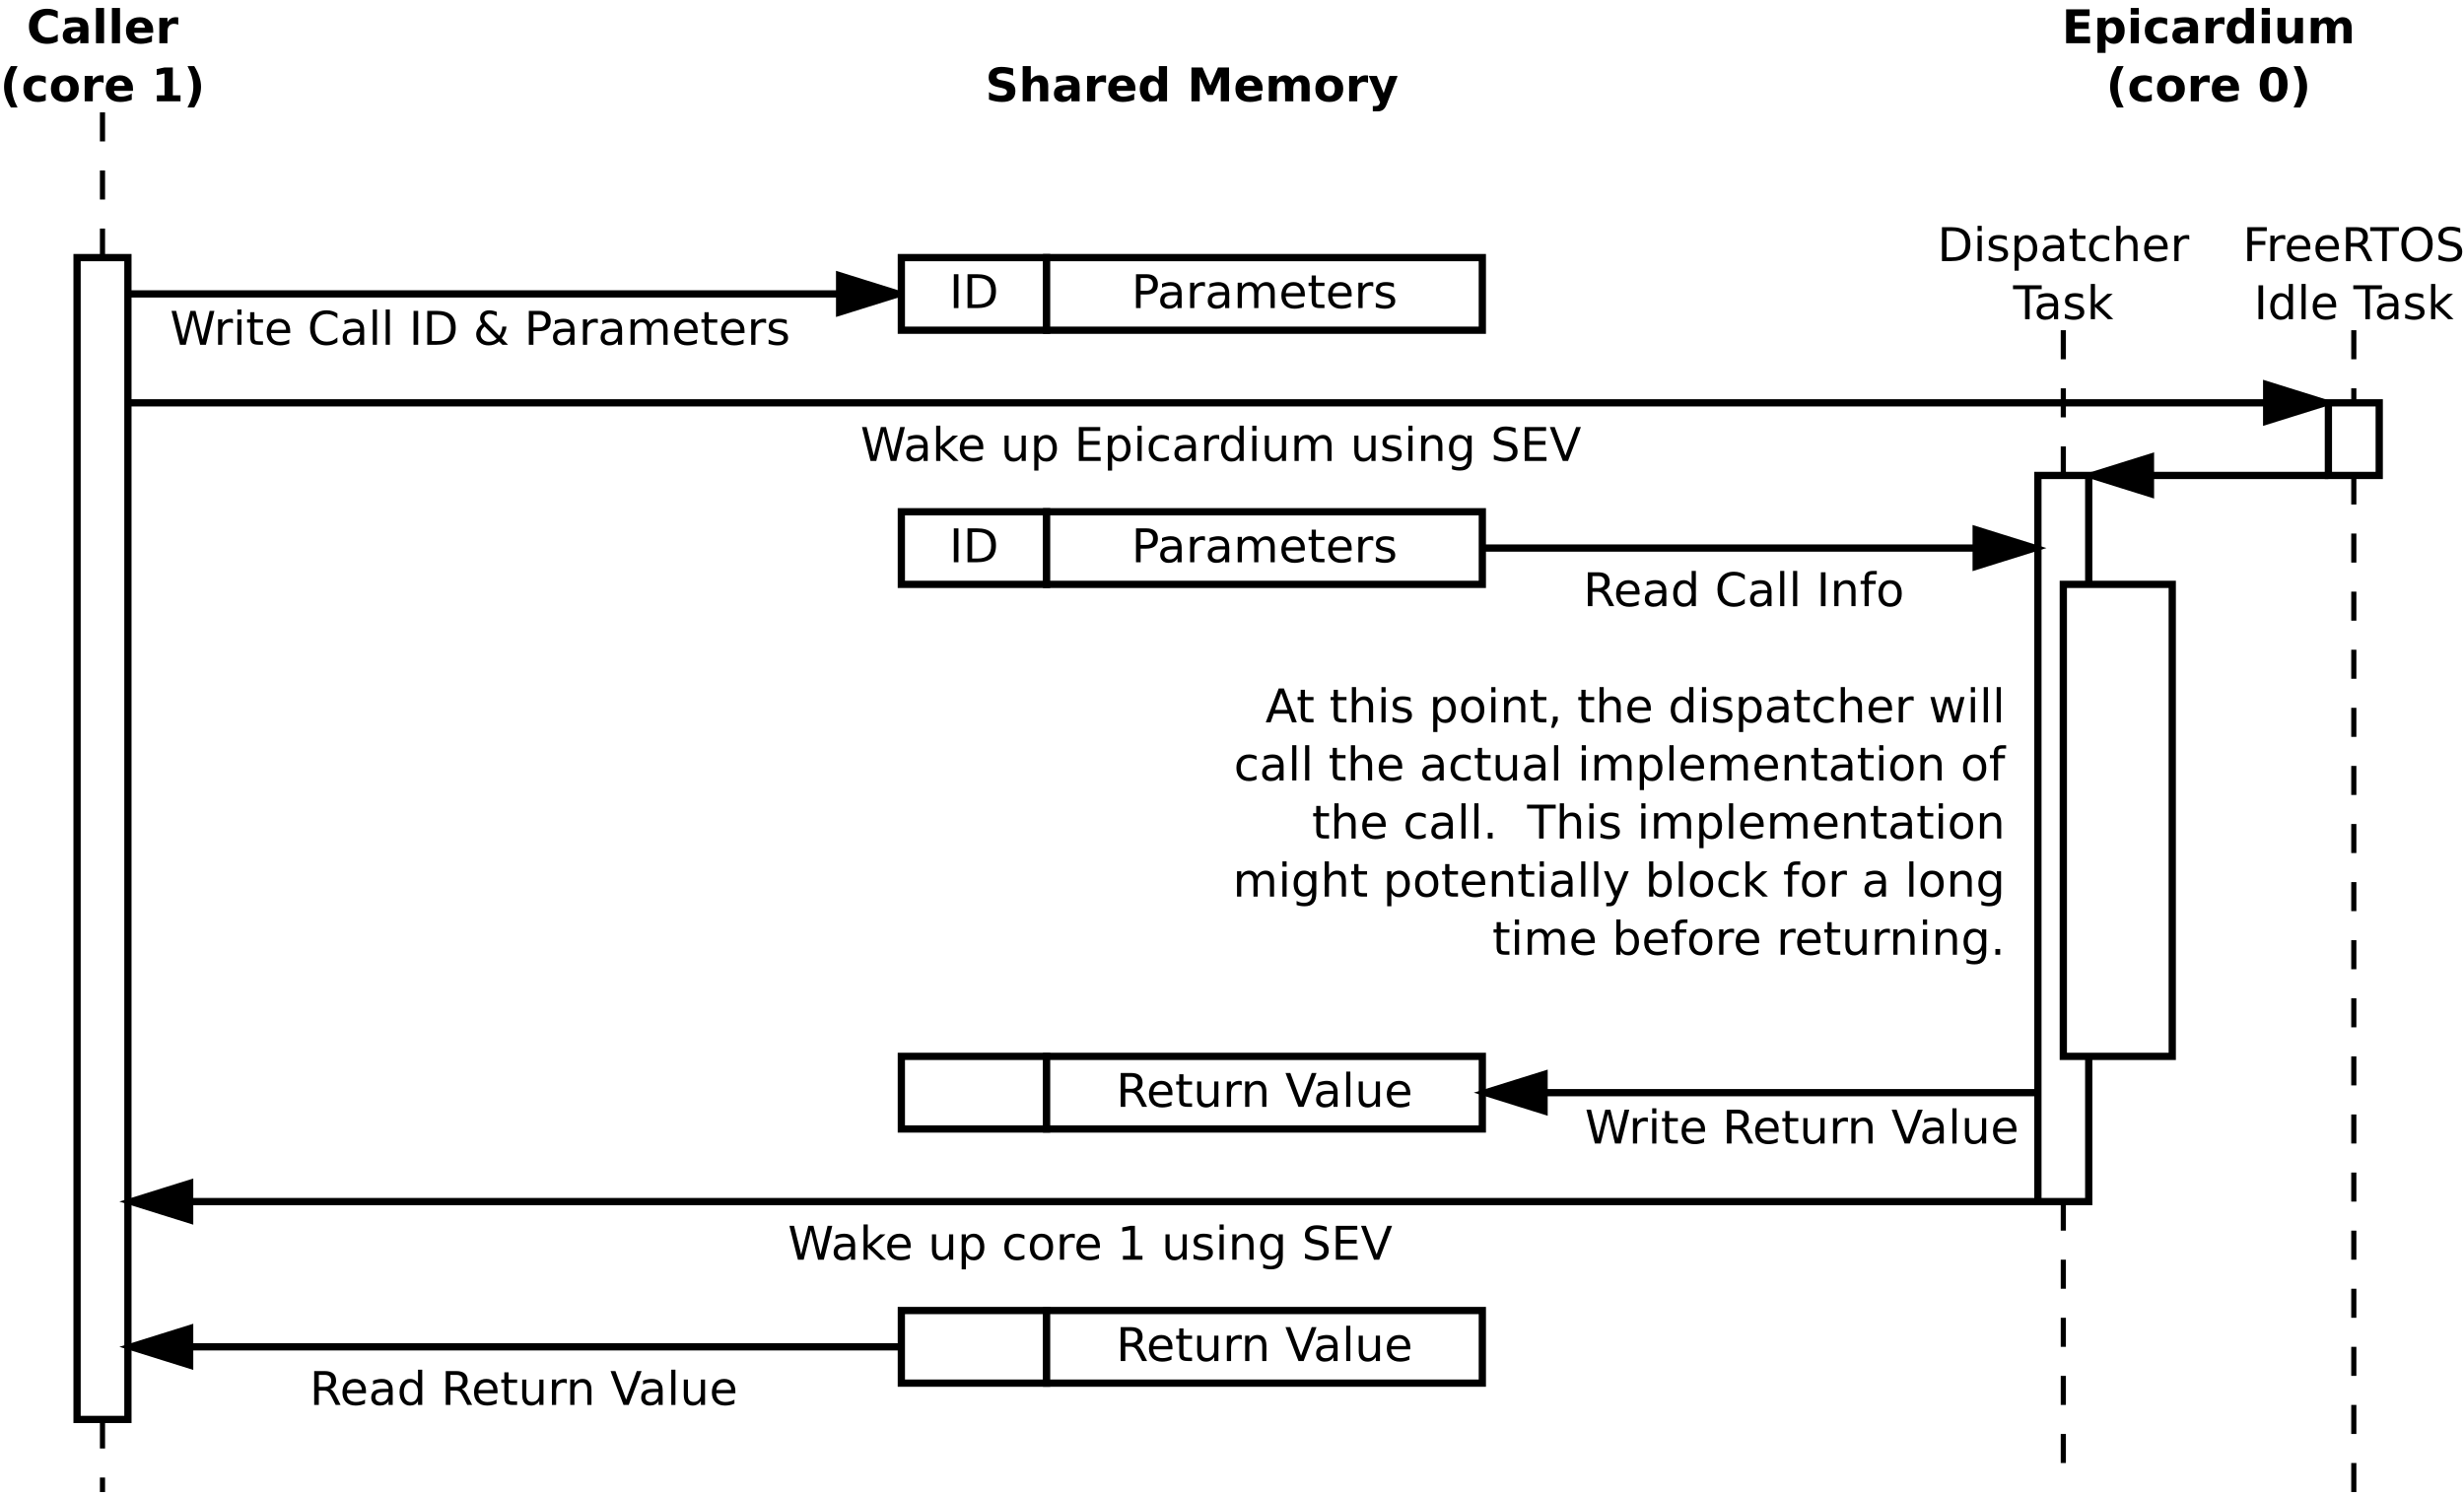 <?xml version="1.0" encoding="UTF-8"?>
<svg xmlns="http://www.w3.org/2000/svg" xmlns:xlink="http://www.w3.org/1999/xlink" width="475pt" height="288pt" viewBox="0 0 475 288" version="1.1">
<defs>
<g>
<symbol overflow="visible" id="glyph0-0">
<path style="stroke:none;" d="M 0.453 1.578 L 0.453 -6.312 L 4.922 -6.312 L 4.922 1.578 Z M 0.953 1.078 L 4.422 1.078 L 4.422 -5.812 L 0.953 -5.812 Z M 0.953 1.078 "/>
</symbol>
<symbol overflow="visible" id="glyph0-1">
<path style="stroke:none;" d="M 6 -0.359 C 5.688 -0.203 5.363 -0.082 5.031 0 C 4.695 0.082 4.348 0.125 3.984 0.125 C 2.898 0.125 2.039 -0.176 1.406 -0.781 C 0.77 -1.395 0.453 -2.219 0.453 -3.25 C 0.453 -4.301 0.77 -5.129 1.406 -5.734 C 2.039 -6.336 2.898 -6.641 3.984 -6.641 C 4.348 -6.641 4.695 -6.598 5.031 -6.516 C 5.363 -6.441 5.688 -6.32 6 -6.156 L 6 -4.812 C 5.688 -5.02 5.379 -5.172 5.078 -5.266 C 4.773 -5.367 4.457 -5.422 4.125 -5.422 C 3.52 -5.422 3.047 -5.227 2.703 -4.844 C 2.359 -4.457 2.188 -3.926 2.188 -3.25 C 2.188 -2.582 2.359 -2.055 2.703 -1.672 C 3.047 -1.285 3.52 -1.094 4.125 -1.094 C 4.457 -1.094 4.773 -1.141 5.078 -1.234 C 5.379 -1.336 5.688 -1.492 6 -1.703 Z M 6 -0.359 "/>
</symbol>
<symbol overflow="visible" id="glyph0-2">
<path style="stroke:none;" d="M 2.953 -2.203 C 2.617 -2.203 2.367 -2.145 2.203 -2.031 C 2.047 -1.926 1.969 -1.766 1.969 -1.547 C 1.969 -1.348 2.031 -1.191 2.156 -1.078 C 2.289 -0.961 2.477 -0.906 2.719 -0.906 C 3.008 -0.906 3.254 -1.008 3.453 -1.219 C 3.66 -1.438 3.766 -1.707 3.766 -2.031 L 3.766 -2.203 Z M 5.344 -2.797 L 5.344 0 L 3.766 0 L 3.766 -0.719 C 3.547 -0.426 3.305 -0.211 3.047 -0.078 C 2.785 0.055 2.469 0.125 2.094 0.125 C 1.582 0.125 1.172 -0.02 0.859 -0.312 C 0.547 -0.613 0.391 -1 0.391 -1.469 C 0.391 -2.039 0.582 -2.461 0.969 -2.734 C 1.363 -3.004 1.988 -3.141 2.844 -3.141 L 3.766 -3.141 L 3.766 -3.25 C 3.766 -3.5 3.664 -3.68 3.469 -3.797 C 3.27 -3.91 2.961 -3.969 2.547 -3.969 C 2.211 -3.969 1.898 -3.93 1.609 -3.859 C 1.328 -3.797 1.062 -3.703 0.812 -3.578 L 0.812 -4.766 C 1.145 -4.848 1.477 -4.91 1.812 -4.953 C 2.156 -4.992 2.5 -5.016 2.844 -5.016 C 3.719 -5.016 4.352 -4.836 4.75 -4.484 C 5.145 -4.141 5.344 -3.578 5.344 -2.797 Z M 5.344 -2.797 "/>
</symbol>
<symbol overflow="visible" id="glyph0-3">
<path style="stroke:none;" d="M 0.75 -6.797 L 2.312 -6.797 L 2.312 0 L 0.75 0 Z M 0.75 -6.797 "/>
</symbol>
<symbol overflow="visible" id="glyph0-4">
<path style="stroke:none;" d="M 5.641 -2.469 L 5.641 -2.016 L 1.984 -2.016 C 2.016 -1.648 2.145 -1.375 2.375 -1.188 C 2.602 -1 2.922 -0.906 3.328 -0.906 C 3.66 -0.906 4 -0.953 4.344 -1.047 C 4.688 -1.148 5.039 -1.301 5.406 -1.5 L 5.406 -0.297 C 5.039 -0.16 4.672 -0.055 4.297 0.016 C 3.922 0.086 3.551 0.125 3.188 0.125 C 2.301 0.125 1.613 -0.098 1.125 -0.547 C 0.633 -0.992 0.391 -1.625 0.391 -2.438 C 0.391 -3.238 0.629 -3.867 1.109 -4.328 C 1.586 -4.785 2.25 -5.016 3.094 -5.016 C 3.863 -5.016 4.477 -4.781 4.938 -4.312 C 5.406 -3.852 5.641 -3.238 5.641 -2.469 Z M 4.031 -2.984 C 4.031 -3.273 3.941 -3.508 3.766 -3.688 C 3.598 -3.875 3.375 -3.969 3.094 -3.969 C 2.789 -3.969 2.539 -3.883 2.344 -3.719 C 2.156 -3.551 2.039 -3.305 2 -2.984 Z M 4.031 -2.984 "/>
</symbol>
<symbol overflow="visible" id="glyph0-5">
<path style="stroke:none;" d="M 4.391 -3.562 C 4.254 -3.625 4.117 -3.672 3.984 -3.703 C 3.848 -3.734 3.711 -3.75 3.578 -3.75 C 3.172 -3.75 2.859 -3.617 2.641 -3.359 C 2.422 -3.109 2.312 -2.738 2.312 -2.25 L 2.312 0 L 0.75 0 L 0.75 -4.891 L 2.312 -4.891 L 2.312 -4.094 C 2.52 -4.414 2.754 -4.648 3.016 -4.797 C 3.273 -4.941 3.586 -5.016 3.953 -5.016 C 4.004 -5.016 4.055 -5.008 4.109 -5 C 4.172 -5 4.266 -4.992 4.391 -4.984 Z M 4.391 -3.562 "/>
</symbol>
<symbol overflow="visible" id="glyph0-6">
<path style="stroke:none;" d="M 3.375 1.188 L 2.078 1.188 C 1.629 0.457 1.297 -0.227 1.078 -0.875 C 0.867 -1.52 0.766 -2.16 0.766 -2.797 C 0.766 -3.441 0.867 -4.086 1.078 -4.734 C 1.297 -5.391 1.629 -6.078 2.078 -6.797 L 3.375 -6.797 C 3 -6.098 2.719 -5.422 2.531 -4.766 C 2.344 -4.109 2.25 -3.457 2.25 -2.812 C 2.25 -2.164 2.344 -1.508 2.531 -0.844 C 2.719 -0.188 3 0.488 3.375 1.188 Z M 3.375 1.188 "/>
</symbol>
<symbol overflow="visible" id="glyph0-7">
<path style="stroke:none;" d="M 4.703 -4.75 L 4.703 -3.469 C 4.492 -3.613 4.281 -3.719 4.062 -3.781 C 3.852 -3.852 3.633 -3.891 3.406 -3.891 C 2.969 -3.891 2.625 -3.758 2.375 -3.5 C 2.133 -3.25 2.016 -2.895 2.016 -2.438 C 2.016 -1.977 2.133 -1.625 2.375 -1.375 C 2.625 -1.125 2.969 -1 3.406 -1 C 3.645 -1 3.875 -1.035 4.094 -1.109 C 4.312 -1.18 4.516 -1.285 4.703 -1.422 L 4.703 -0.141 C 4.461 -0.055 4.211 0.004 3.953 0.047 C 3.703 0.098 3.453 0.125 3.203 0.125 C 2.316 0.125 1.625 -0.098 1.125 -0.547 C 0.633 -1.004 0.391 -1.633 0.391 -2.438 C 0.391 -3.25 0.633 -3.879 1.125 -4.328 C 1.625 -4.785 2.316 -5.016 3.203 -5.016 C 3.461 -5.016 3.719 -4.988 3.969 -4.938 C 4.219 -4.895 4.461 -4.832 4.703 -4.75 Z M 4.703 -4.75 "/>
</symbol>
<symbol overflow="visible" id="glyph0-8">
<path style="stroke:none;" d="M 3.078 -3.891 C 2.734 -3.891 2.469 -3.766 2.281 -3.516 C 2.102 -3.266 2.016 -2.906 2.016 -2.438 C 2.016 -1.969 2.102 -1.609 2.281 -1.359 C 2.469 -1.117 2.734 -1 3.078 -1 C 3.422 -1 3.68 -1.117 3.859 -1.359 C 4.047 -1.609 4.141 -1.969 4.141 -2.438 C 4.141 -2.906 4.047 -3.266 3.859 -3.516 C 3.68 -3.766 3.422 -3.891 3.078 -3.891 Z M 3.078 -5.016 C 3.922 -5.016 4.578 -4.785 5.047 -4.328 C 5.523 -3.879 5.766 -3.25 5.766 -2.438 C 5.766 -1.633 5.523 -1.004 5.047 -0.547 C 4.578 -0.098 3.922 0.125 3.078 0.125 C 2.234 0.125 1.57 -0.098 1.094 -0.547 C 0.625 -1.004 0.391 -1.633 0.391 -2.438 C 0.391 -3.25 0.625 -3.879 1.094 -4.328 C 1.57 -4.785 2.234 -5.016 3.078 -5.016 Z M 3.078 -5.016 "/>
</symbol>
<symbol overflow="visible" id="glyph0-9">
<path style="stroke:none;" d=""/>
</symbol>
<symbol overflow="visible" id="glyph0-10">
<path style="stroke:none;" d="M 1.047 -1.156 L 2.531 -1.156 L 2.531 -5.375 L 1.016 -5.062 L 1.016 -6.219 L 2.531 -6.531 L 4.125 -6.531 L 4.125 -1.156 L 5.609 -1.156 L 5.609 0 L 1.047 0 Z M 1.047 -1.156 "/>
</symbol>
<symbol overflow="visible" id="glyph0-11">
<path style="stroke:none;" d="M 0.719 1.188 C 1.094 0.488 1.375 -0.188 1.562 -0.844 C 1.75 -1.508 1.844 -2.164 1.844 -2.812 C 1.844 -3.457 1.75 -4.109 1.562 -4.766 C 1.375 -5.422 1.094 -6.098 0.719 -6.797 L 2.016 -6.797 C 2.461 -6.078 2.789 -5.391 3 -4.734 C 3.219 -4.086 3.328 -3.441 3.328 -2.797 C 3.328 -2.16 3.219 -1.52 3 -0.875 C 2.789 -0.227 2.461 0.457 2.016 1.188 Z M 0.719 1.188 "/>
</symbol>
<symbol overflow="visible" id="glyph0-12">
<path style="stroke:none;" d="M 0.828 -6.531 L 5.359 -6.531 L 5.359 -5.25 L 2.5 -5.25 L 2.5 -4.047 L 5.188 -4.047 L 5.188 -2.766 L 2.5 -2.766 L 2.5 -1.266 L 5.453 -1.266 L 5.453 0 L 0.828 0 Z M 0.828 -6.531 "/>
</symbol>
<symbol overflow="visible" id="glyph0-13">
<path style="stroke:none;" d="M 2.312 -0.703 L 2.312 1.859 L 0.75 1.859 L 0.75 -4.891 L 2.312 -4.891 L 2.312 -4.172 C 2.531 -4.461 2.77 -4.676 3.031 -4.812 C 3.289 -4.945 3.594 -5.016 3.938 -5.016 C 4.539 -5.016 5.035 -4.773 5.422 -4.297 C 5.805 -3.816 6 -3.195 6 -2.438 C 6 -1.688 5.805 -1.07 5.422 -0.594 C 5.035 -0.113 4.539 0.125 3.938 0.125 C 3.594 0.125 3.289 0.055 3.031 -0.078 C 2.77 -0.211 2.531 -0.422 2.312 -0.703 Z M 3.359 -3.875 C 3.023 -3.875 2.766 -3.75 2.578 -3.5 C 2.398 -3.258 2.312 -2.906 2.312 -2.438 C 2.312 -1.977 2.398 -1.625 2.578 -1.375 C 2.766 -1.133 3.023 -1.016 3.359 -1.016 C 3.691 -1.016 3.945 -1.133 4.125 -1.375 C 4.301 -1.625 4.391 -1.977 4.391 -2.438 C 4.391 -2.906 4.301 -3.258 4.125 -3.5 C 3.945 -3.75 3.691 -3.875 3.359 -3.875 Z M 3.359 -3.875 "/>
</symbol>
<symbol overflow="visible" id="glyph0-14">
<path style="stroke:none;" d="M 0.75 -4.891 L 2.312 -4.891 L 2.312 0 L 0.75 0 Z M 0.75 -6.797 L 2.312 -6.797 L 2.312 -5.531 L 0.75 -5.531 Z M 0.75 -6.797 "/>
</symbol>
<symbol overflow="visible" id="glyph0-15">
<path style="stroke:none;" d="M 4.078 -4.172 L 4.078 -6.797 L 5.656 -6.797 L 5.656 0 L 4.078 0 L 4.078 -0.703 C 3.867 -0.422 3.633 -0.211 3.375 -0.078 C 3.113 0.055 2.812 0.125 2.469 0.125 C 1.863 0.125 1.367 -0.113 0.984 -0.594 C 0.598 -1.07 0.406 -1.688 0.406 -2.438 C 0.406 -3.195 0.598 -3.816 0.984 -4.297 C 1.367 -4.773 1.863 -5.016 2.469 -5.016 C 2.812 -5.016 3.113 -4.945 3.375 -4.812 C 3.633 -4.676 3.867 -4.461 4.078 -4.172 Z M 3.047 -1.016 C 3.379 -1.016 3.633 -1.133 3.812 -1.375 C 3.988 -1.625 4.078 -1.977 4.078 -2.438 C 4.078 -2.906 3.988 -3.258 3.812 -3.5 C 3.633 -3.75 3.379 -3.875 3.047 -3.875 C 2.711 -3.875 2.457 -3.75 2.281 -3.5 C 2.113 -3.258 2.031 -2.906 2.031 -2.438 C 2.031 -1.977 2.113 -1.625 2.281 -1.375 C 2.457 -1.133 2.711 -1.016 3.047 -1.016 Z M 3.047 -1.016 "/>
</symbol>
<symbol overflow="visible" id="glyph0-16">
<path style="stroke:none;" d="M 0.703 -1.906 L 0.703 -4.891 L 2.266 -4.891 L 2.266 -4.406 C 2.266 -4.145 2.266 -3.812 2.266 -3.406 C 2.266 -3.008 2.266 -2.742 2.266 -2.609 C 2.266 -2.211 2.273 -1.926 2.297 -1.75 C 2.316 -1.582 2.352 -1.457 2.406 -1.375 C 2.469 -1.27 2.551 -1.191 2.656 -1.141 C 2.758 -1.086 2.875 -1.062 3 -1.062 C 3.332 -1.062 3.594 -1.188 3.781 -1.438 C 3.969 -1.688 4.062 -2.035 4.062 -2.484 L 4.062 -4.891 L 5.625 -4.891 L 5.625 0 L 4.062 0 L 4.062 -0.703 C 3.82 -0.422 3.566 -0.211 3.297 -0.078 C 3.035 0.055 2.75 0.125 2.438 0.125 C 1.875 0.125 1.441 -0.047 1.141 -0.391 C 0.848 -0.734 0.703 -1.238 0.703 -1.906 Z M 0.703 -1.906 "/>
</symbol>
<symbol overflow="visible" id="glyph0-17">
<path style="stroke:none;" d="M 5.297 -4.078 C 5.492 -4.379 5.727 -4.609 6 -4.766 C 6.27 -4.93 6.566 -5.016 6.891 -5.016 C 7.453 -5.016 7.879 -4.836 8.172 -4.484 C 8.473 -4.141 8.625 -3.641 8.625 -2.984 L 8.625 0 L 7.047 0 L 7.047 -2.547 C 7.047 -2.586 7.047 -2.629 7.047 -2.672 C 7.055 -2.711 7.062 -2.77 7.062 -2.844 C 7.062 -3.188 7.008 -3.438 6.906 -3.594 C 6.801 -3.75 6.633 -3.828 6.406 -3.828 C 6.113 -3.828 5.883 -3.703 5.719 -3.453 C 5.562 -3.211 5.477 -2.863 5.469 -2.406 L 5.469 0 L 3.891 0 L 3.891 -2.547 C 3.891 -3.086 3.844 -3.438 3.75 -3.594 C 3.656 -3.75 3.488 -3.828 3.25 -3.828 C 2.957 -3.828 2.727 -3.703 2.562 -3.453 C 2.395 -3.211 2.312 -2.863 2.312 -2.406 L 2.312 0 L 0.75 0 L 0.75 -4.891 L 2.312 -4.891 L 2.312 -4.172 C 2.508 -4.453 2.734 -4.66 2.984 -4.797 C 3.234 -4.941 3.504 -5.016 3.797 -5.016 C 4.141 -5.016 4.441 -4.93 4.703 -4.766 C 4.961 -4.609 5.16 -4.379 5.297 -4.078 Z M 5.297 -4.078 "/>
</symbol>
<symbol overflow="visible" id="glyph0-18">
<path style="stroke:none;" d="M 4.125 -3.266 C 4.125 -4.086 4.047 -4.664 3.891 -5 C 3.734 -5.332 3.473 -5.5 3.109 -5.5 C 2.754 -5.5 2.5 -5.332 2.344 -5 C 2.188 -4.664 2.109 -4.086 2.109 -3.266 C 2.109 -2.441 2.188 -1.859 2.344 -1.516 C 2.5 -1.18 2.754 -1.016 3.109 -1.016 C 3.473 -1.016 3.734 -1.18 3.891 -1.516 C 4.047 -1.859 4.125 -2.441 4.125 -3.266 Z M 5.797 -3.25 C 5.797 -2.176 5.562 -1.344 5.094 -0.75 C 4.633 -0.164 3.973 0.125 3.109 0.125 C 2.254 0.125 1.594 -0.164 1.125 -0.75 C 0.656 -1.344 0.422 -2.176 0.422 -3.25 C 0.422 -4.344 0.656 -5.18 1.125 -5.766 C 1.594 -6.348 2.254 -6.641 3.109 -6.641 C 3.973 -6.641 4.633 -6.348 5.094 -5.766 C 5.562 -5.18 5.797 -4.344 5.797 -3.25 Z M 5.797 -3.25 "/>
</symbol>
<symbol overflow="visible" id="glyph0-19">
<path style="stroke:none;" d="M 5.359 -6.328 L 5.359 -4.938 C 5.004 -5.102 4.656 -5.223 4.312 -5.297 C 3.969 -5.379 3.645 -5.422 3.344 -5.422 C 2.945 -5.422 2.648 -5.363 2.453 -5.25 C 2.266 -5.145 2.172 -4.977 2.172 -4.75 C 2.172 -4.57 2.234 -4.43 2.359 -4.328 C 2.492 -4.234 2.727 -4.148 3.062 -4.078 L 3.781 -3.938 C 4.508 -3.789 5.023 -3.566 5.328 -3.266 C 5.641 -2.973 5.797 -2.551 5.797 -2 C 5.797 -1.281 5.582 -0.742 5.156 -0.391 C 4.727 -0.047 4.078 0.125 3.203 0.125 C 2.785 0.125 2.367 0.082 1.953 0 C 1.535 -0.07 1.117 -0.188 0.703 -0.344 L 0.703 -1.766 C 1.117 -1.535 1.52 -1.363 1.906 -1.25 C 2.289 -1.145 2.664 -1.094 3.031 -1.094 C 3.395 -1.094 3.676 -1.148 3.875 -1.266 C 4.07 -1.391 4.172 -1.566 4.172 -1.797 C 4.172 -2.004 4.102 -2.16 3.969 -2.266 C 3.832 -2.379 3.566 -2.484 3.172 -2.578 L 2.531 -2.719 C 1.875 -2.852 1.395 -3.07 1.094 -3.375 C 0.789 -3.688 0.641 -4.102 0.641 -4.625 C 0.641 -5.27 0.848 -5.766 1.266 -6.109 C 1.691 -6.461 2.297 -6.641 3.078 -6.641 C 3.441 -6.641 3.812 -6.613 4.188 -6.562 C 4.562 -6.508 4.953 -6.43 5.359 -6.328 Z M 5.359 -6.328 "/>
</symbol>
<symbol overflow="visible" id="glyph0-20">
<path style="stroke:none;" d="M 5.672 -2.984 L 5.672 0 L 4.094 0 L 4.094 -2.266 C 4.094 -2.703 4.082 -3 4.062 -3.156 C 4.051 -3.312 4.02 -3.43 3.969 -3.516 C 3.906 -3.609 3.82 -3.68 3.719 -3.734 C 3.613 -3.797 3.492 -3.828 3.359 -3.828 C 3.035 -3.828 2.781 -3.703 2.594 -3.453 C 2.406 -3.203 2.312 -2.852 2.312 -2.406 L 2.312 0 L 0.75 0 L 0.75 -6.797 L 2.312 -6.797 L 2.312 -4.172 C 2.551 -4.461 2.801 -4.676 3.062 -4.812 C 3.332 -4.945 3.629 -5.016 3.953 -5.016 C 4.516 -5.016 4.941 -4.836 5.234 -4.484 C 5.523 -4.141 5.672 -3.641 5.672 -2.984 Z M 5.672 -2.984 "/>
</symbol>
<symbol overflow="visible" id="glyph0-21">
<path style="stroke:none;" d="M 0.828 -6.531 L 2.969 -6.531 L 4.453 -3.031 L 5.953 -6.531 L 8.078 -6.531 L 8.078 0 L 6.484 0 L 6.484 -4.781 L 4.984 -1.25 L 3.922 -1.25 L 2.422 -4.781 L 2.422 0 L 0.828 0 Z M 0.828 -6.531 "/>
</symbol>
<symbol overflow="visible" id="glyph0-22">
<path style="stroke:none;" d="M 0.109 -4.891 L 1.672 -4.891 L 2.984 -1.578 L 4.109 -4.891 L 5.672 -4.891 L 3.609 0.469 C 3.41 1.008 3.172 1.391 2.891 1.609 C 2.617 1.828 2.254 1.938 1.797 1.938 L 0.891 1.938 L 0.891 0.906 L 1.391 0.906 C 1.648 0.906 1.836 0.863 1.953 0.781 C 2.078 0.695 2.176 0.547 2.25 0.328 L 2.297 0.188 Z M 0.109 -4.891 "/>
</symbol>
<symbol overflow="visible" id="glyph1-0">
<path style="stroke:none;" d="M 0.453 1.578 L 0.453 -6.312 L 4.922 -6.312 L 4.922 1.578 Z M 0.953 1.078 L 4.422 1.078 L 4.422 -5.812 L 0.953 -5.812 Z M 0.953 1.078 "/>
</symbol>
<symbol overflow="visible" id="glyph1-1">
<path style="stroke:none;" d="M 0.297 -6.531 L 1.188 -6.531 L 2.562 -1.016 L 3.938 -6.531 L 4.922 -6.531 L 6.297 -1.016 L 7.656 -6.531 L 8.562 -6.531 L 6.922 0 L 5.812 0 L 4.438 -5.672 L 3.047 0 L 1.938 0 Z M 0.297 -6.531 "/>
</symbol>
<symbol overflow="visible" id="glyph1-2">
<path style="stroke:none;" d="M 3.688 -4.141 C 3.594 -4.191 3.488 -4.227 3.375 -4.25 C 3.27 -4.281 3.156 -4.297 3.031 -4.297 C 2.582 -4.297 2.234 -4.145 1.984 -3.844 C 1.742 -3.551 1.625 -3.129 1.625 -2.578 L 1.625 0 L 0.812 0 L 0.812 -4.891 L 1.625 -4.891 L 1.625 -4.141 C 1.789 -4.43 2.008 -4.648 2.281 -4.797 C 2.551 -4.941 2.879 -5.016 3.266 -5.016 C 3.328 -5.016 3.391 -5.008 3.453 -5 C 3.516 -5 3.586 -4.988 3.672 -4.969 Z M 3.688 -4.141 "/>
</symbol>
<symbol overflow="visible" id="glyph1-3">
<path style="stroke:none;" d="M 0.844 -4.891 L 1.641 -4.891 L 1.641 0 L 0.844 0 Z M 0.844 -6.797 L 1.641 -6.797 L 1.641 -5.781 L 0.844 -5.781 Z M 0.844 -6.797 "/>
</symbol>
<symbol overflow="visible" id="glyph1-4">
<path style="stroke:none;" d="M 1.641 -6.281 L 1.641 -4.891 L 3.297 -4.891 L 3.297 -4.266 L 1.641 -4.266 L 1.641 -1.609 C 1.641 -1.211 1.691 -0.957 1.797 -0.844 C 1.91 -0.727 2.133 -0.672 2.469 -0.672 L 3.297 -0.672 L 3.297 0 L 2.469 0 C 1.844 0 1.41 -0.113 1.172 -0.344 C 0.941 -0.57 0.828 -0.992 0.828 -1.609 L 0.828 -4.266 L 0.234 -4.266 L 0.234 -4.891 L 0.828 -4.891 L 0.828 -6.281 Z M 1.641 -6.281 "/>
</symbol>
<symbol overflow="visible" id="glyph1-5">
<path style="stroke:none;" d="M 5.031 -2.656 L 5.031 -2.25 L 1.328 -2.25 C 1.367 -1.695 1.535 -1.273 1.828 -0.984 C 2.129 -0.703 2.547 -0.562 3.078 -0.562 C 3.391 -0.562 3.691 -0.598 3.984 -0.672 C 4.273 -0.742 4.562 -0.859 4.844 -1.016 L 4.844 -0.25 C 4.551 -0.125 4.254 -0.031 3.953 0.031 C 3.648 0.094 3.344 0.125 3.031 0.125 C 2.25 0.125 1.629 -0.098 1.172 -0.547 C 0.723 -1.004 0.5 -1.625 0.5 -2.406 C 0.5 -3.207 0.711 -3.844 1.141 -4.312 C 1.578 -4.781 2.16 -5.016 2.891 -5.016 C 3.547 -5.016 4.066 -4.801 4.453 -4.375 C 4.836 -3.945 5.031 -3.375 5.031 -2.656 Z M 4.234 -2.891 C 4.223 -3.328 4.098 -3.676 3.859 -3.938 C 3.617 -4.195 3.301 -4.328 2.906 -4.328 C 2.457 -4.328 2.098 -4.203 1.828 -3.953 C 1.555 -3.703 1.398 -3.344 1.359 -2.875 Z M 4.234 -2.891 "/>
</symbol>
<symbol overflow="visible" id="glyph1-6">
<path style="stroke:none;" d=""/>
</symbol>
<symbol overflow="visible" id="glyph1-7">
<path style="stroke:none;" d="M 5.766 -6.031 L 5.766 -5.094 C 5.461 -5.375 5.145 -5.582 4.812 -5.719 C 4.477 -5.852 4.117 -5.922 3.734 -5.922 C 2.992 -5.922 2.426 -5.691 2.031 -5.234 C 1.633 -4.773 1.438 -4.113 1.438 -3.25 C 1.438 -2.395 1.633 -1.738 2.031 -1.281 C 2.426 -0.82 2.992 -0.594 3.734 -0.594 C 4.117 -0.594 4.477 -0.66 4.812 -0.797 C 5.145 -0.941 5.461 -1.148 5.766 -1.422 L 5.766 -0.5 C 5.453 -0.289 5.125 -0.133 4.781 -0.031 C 4.438 0.07 4.07 0.125 3.688 0.125 C 2.695 0.125 1.914 -0.176 1.344 -0.781 C 0.781 -1.383 0.5 -2.207 0.5 -3.25 C 0.5 -4.301 0.781 -5.129 1.344 -5.734 C 1.914 -6.336 2.695 -6.641 3.688 -6.641 C 4.082 -6.641 4.453 -6.586 4.797 -6.484 C 5.141 -6.379 5.461 -6.227 5.766 -6.031 Z M 5.766 -6.031 "/>
</symbol>
<symbol overflow="visible" id="glyph1-8">
<path style="stroke:none;" d="M 3.062 -2.469 C 2.414 -2.469 1.969 -2.391 1.719 -2.234 C 1.469 -2.086 1.344 -1.836 1.344 -1.484 C 1.344 -1.191 1.438 -0.961 1.625 -0.797 C 1.812 -0.629 2.066 -0.547 2.391 -0.547 C 2.836 -0.547 3.195 -0.703 3.469 -1.016 C 3.738 -1.336 3.875 -1.758 3.875 -2.281 L 3.875 -2.469 Z M 4.672 -2.797 L 4.672 0 L 3.875 0 L 3.875 -0.75 C 3.688 -0.445 3.453 -0.223 3.172 -0.078 C 2.898 0.055 2.566 0.125 2.172 0.125 C 1.672 0.125 1.27 -0.016 0.969 -0.297 C 0.676 -0.578 0.531 -0.953 0.531 -1.422 C 0.531 -1.973 0.711 -2.391 1.078 -2.672 C 1.453 -2.953 2.004 -3.094 2.734 -3.094 L 3.875 -3.094 L 3.875 -3.172 C 3.875 -3.535 3.75 -3.816 3.5 -4.016 C 3.258 -4.223 2.922 -4.328 2.484 -4.328 C 2.203 -4.328 1.926 -4.289 1.656 -4.219 C 1.395 -4.156 1.141 -4.062 0.891 -3.938 L 0.891 -4.672 C 1.191 -4.785 1.477 -4.867 1.75 -4.922 C 2.031 -4.984 2.301 -5.016 2.562 -5.016 C 3.27 -5.016 3.797 -4.828 4.141 -4.453 C 4.492 -4.086 4.672 -3.535 4.672 -2.797 Z M 4.672 -2.797 "/>
</symbol>
<symbol overflow="visible" id="glyph1-9">
<path style="stroke:none;" d="M 0.844 -6.797 L 1.641 -6.797 L 1.641 0 L 0.844 0 Z M 0.844 -6.797 "/>
</symbol>
<symbol overflow="visible" id="glyph1-10">
<path style="stroke:none;" d="M 0.875 -6.531 L 1.766 -6.531 L 1.766 0 L 0.875 0 Z M 0.875 -6.531 "/>
</symbol>
<symbol overflow="visible" id="glyph1-11">
<path style="stroke:none;" d="M 1.766 -5.797 L 1.766 -0.719 L 2.828 -0.719 C 3.723 -0.719 4.379 -0.922 4.797 -1.328 C 5.223 -1.742 5.438 -2.391 5.438 -3.266 C 5.438 -4.141 5.223 -4.781 4.797 -5.188 C 4.379 -5.594 3.723 -5.797 2.828 -5.797 Z M 0.875 -6.531 L 2.688 -6.531 C 3.957 -6.531 4.883 -6.266 5.469 -5.734 C 6.062 -5.211 6.359 -4.391 6.359 -3.266 C 6.359 -2.141 6.062 -1.312 5.469 -0.781 C 4.875 -0.258 3.945 0 2.688 0 L 0.875 0 Z M 0.875 -6.531 "/>
</symbol>
<symbol overflow="visible" id="glyph1-12">
<path style="stroke:none;" d="M 2.172 -3.516 C 1.91 -3.273 1.719 -3.035 1.594 -2.797 C 1.469 -2.566 1.406 -2.32 1.406 -2.062 C 1.406 -1.633 1.555 -1.281 1.859 -1 C 2.172 -0.719 2.562 -0.578 3.031 -0.578 C 3.312 -0.578 3.57 -0.625 3.812 -0.719 C 4.051 -0.812 4.281 -0.953 4.5 -1.141 Z M 2.797 -4 L 5.016 -1.734 C 5.18 -1.984 5.312 -2.254 5.406 -2.547 C 5.508 -2.848 5.57 -3.164 5.594 -3.5 L 6.406 -3.5 C 6.363 -3.113 6.266 -2.734 6.109 -2.359 C 5.961 -1.984 5.754 -1.613 5.484 -1.25 L 6.703 0 L 5.609 0 L 4.984 -0.641 C 4.68 -0.379 4.363 -0.188 4.031 -0.062 C 3.695 0.062 3.336 0.125 2.953 0.125 C 2.254 0.125 1.68 -0.07 1.234 -0.469 C 0.785 -0.875 0.562 -1.391 0.562 -2.016 C 0.562 -2.391 0.66 -2.738 0.859 -3.062 C 1.055 -3.395 1.348 -3.703 1.734 -3.984 C 1.598 -4.172 1.492 -4.352 1.422 -4.531 C 1.348 -4.719 1.312 -4.898 1.312 -5.078 C 1.312 -5.547 1.473 -5.922 1.797 -6.203 C 2.117 -6.492 2.547 -6.641 3.078 -6.641 C 3.316 -6.641 3.555 -6.613 3.797 -6.562 C 4.047 -6.508 4.289 -6.43 4.531 -6.328 L 4.531 -5.531 C 4.281 -5.664 4.039 -5.77 3.812 -5.844 C 3.582 -5.914 3.367 -5.953 3.172 -5.953 C 2.859 -5.953 2.609 -5.867 2.422 -5.703 C 2.234 -5.547 2.141 -5.336 2.141 -5.078 C 2.141 -4.93 2.18 -4.781 2.266 -4.625 C 2.348 -4.477 2.523 -4.27 2.797 -4 Z M 2.797 -4 "/>
</symbol>
<symbol overflow="visible" id="glyph1-13">
<path style="stroke:none;" d="M 1.766 -5.797 L 1.766 -3.344 L 2.875 -3.344 C 3.281 -3.344 3.594 -3.445 3.812 -3.656 C 4.039 -3.875 4.156 -4.18 4.156 -4.578 C 4.156 -4.961 4.039 -5.258 3.812 -5.469 C 3.594 -5.688 3.281 -5.797 2.875 -5.797 Z M 0.875 -6.531 L 2.875 -6.531 C 3.602 -6.531 4.156 -6.363 4.531 -6.031 C 4.906 -5.695 5.094 -5.211 5.094 -4.578 C 5.094 -3.93 4.906 -3.441 4.531 -3.109 C 4.156 -2.785 3.602 -2.625 2.875 -2.625 L 1.766 -2.625 L 1.766 0 L 0.875 0 Z M 0.875 -6.531 "/>
</symbol>
<symbol overflow="visible" id="glyph1-14">
<path style="stroke:none;" d="M 4.656 -3.953 C 4.852 -4.316 5.094 -4.582 5.375 -4.75 C 5.656 -4.926 5.984 -5.016 6.359 -5.016 C 6.867 -5.016 7.258 -4.832 7.531 -4.469 C 7.812 -4.113 7.953 -3.609 7.953 -2.953 L 7.953 0 L 7.156 0 L 7.156 -2.922 C 7.156 -3.398 7.07 -3.75 6.906 -3.969 C 6.738 -4.195 6.484 -4.312 6.141 -4.312 C 5.723 -4.312 5.395 -4.172 5.156 -3.891 C 4.914 -3.617 4.797 -3.242 4.797 -2.766 L 4.797 0 L 3.984 0 L 3.984 -2.922 C 3.984 -3.398 3.898 -3.75 3.734 -3.969 C 3.566 -4.195 3.312 -4.312 2.969 -4.312 C 2.551 -4.312 2.223 -4.172 1.984 -3.891 C 1.742 -3.617 1.625 -3.242 1.625 -2.766 L 1.625 0 L 0.812 0 L 0.812 -4.891 L 1.625 -4.891 L 1.625 -4.141 C 1.801 -4.43 2.02 -4.648 2.281 -4.797 C 2.539 -4.941 2.848 -5.016 3.203 -5.016 C 3.555 -5.016 3.859 -4.922 4.109 -4.734 C 4.359 -4.555 4.539 -4.297 4.656 -3.953 Z M 4.656 -3.953 "/>
</symbol>
<symbol overflow="visible" id="glyph1-15">
<path style="stroke:none;" d="M 3.969 -4.75 L 3.969 -3.984 C 3.738 -4.109 3.5 -4.195 3.25 -4.25 C 3.008 -4.312 2.758 -4.344 2.5 -4.344 C 2.094 -4.344 1.789 -4.281 1.594 -4.156 C 1.395 -4.031 1.297 -3.848 1.297 -3.609 C 1.297 -3.422 1.367 -3.27 1.516 -3.156 C 1.66 -3.051 1.945 -2.953 2.375 -2.859 L 2.656 -2.797 C 3.219 -2.68 3.617 -2.508 3.859 -2.281 C 4.109 -2.062 4.234 -1.75 4.234 -1.344 C 4.234 -0.895 4.051 -0.535 3.688 -0.266 C 3.32 -0.004 2.828 0.125 2.203 0.125 C 1.941 0.125 1.664 0.098 1.375 0.047 C 1.094 -0.004 0.797 -0.078 0.484 -0.172 L 0.484 -1.016 C 0.785 -0.859 1.078 -0.738 1.359 -0.656 C 1.648 -0.582 1.938 -0.547 2.219 -0.547 C 2.602 -0.547 2.895 -0.609 3.094 -0.734 C 3.301 -0.867 3.406 -1.055 3.406 -1.297 C 3.406 -1.516 3.328 -1.68 3.172 -1.797 C 3.023 -1.91 2.707 -2.02 2.219 -2.125 L 1.938 -2.188 C 1.438 -2.301 1.07 -2.461 0.844 -2.672 C 0.625 -2.891 0.516 -3.191 0.516 -3.578 C 0.516 -4.035 0.676 -4.391 1 -4.641 C 1.332 -4.891 1.801 -5.016 2.406 -5.016 C 2.695 -5.016 2.973 -4.992 3.234 -4.953 C 3.504 -4.91 3.75 -4.844 3.969 -4.75 Z M 3.969 -4.75 "/>
</symbol>
<symbol overflow="visible" id="glyph1-16">
<path style="stroke:none;" d="M 0.812 -6.797 L 1.625 -6.797 L 1.625 -2.781 L 4.016 -4.891 L 5.047 -4.891 L 2.453 -2.609 L 5.156 0 L 4.109 0 L 1.625 -2.391 L 1.625 0 L 0.812 0 Z M 0.812 -6.797 "/>
</symbol>
<symbol overflow="visible" id="glyph1-17">
<path style="stroke:none;" d="M 0.766 -1.938 L 0.766 -4.891 L 1.562 -4.891 L 1.562 -1.969 C 1.562 -1.5 1.648 -1.148 1.828 -0.922 C 2.016 -0.691 2.289 -0.578 2.656 -0.578 C 3.082 -0.578 3.422 -0.711 3.672 -0.984 C 3.93 -1.266 4.062 -1.645 4.062 -2.125 L 4.062 -4.891 L 4.859 -4.891 L 4.859 0 L 4.062 0 L 4.062 -0.75 C 3.863 -0.457 3.633 -0.238 3.375 -0.094 C 3.113 0.051 2.816 0.125 2.484 0.125 C 1.922 0.125 1.492 -0.047 1.203 -0.391 C 0.91 -0.742 0.766 -1.258 0.766 -1.938 Z M 2.781 -5.016 Z M 2.781 -5.016 "/>
</symbol>
<symbol overflow="visible" id="glyph1-18">
<path style="stroke:none;" d="M 1.625 -0.734 L 1.625 1.859 L 0.812 1.859 L 0.812 -4.891 L 1.625 -4.891 L 1.625 -4.156 C 1.789 -4.445 2.004 -4.66 2.266 -4.797 C 2.523 -4.941 2.832 -5.016 3.188 -5.016 C 3.781 -5.016 4.258 -4.773 4.625 -4.297 C 5 -3.828 5.188 -3.207 5.188 -2.438 C 5.188 -1.676 5 -1.055 4.625 -0.578 C 4.258 -0.109 3.781 0.125 3.188 0.125 C 2.832 0.125 2.523 0.055 2.266 -0.078 C 2.004 -0.223 1.789 -0.441 1.625 -0.734 Z M 4.359 -2.438 C 4.359 -3.031 4.234 -3.492 3.984 -3.828 C 3.742 -4.172 3.41 -4.344 2.984 -4.344 C 2.566 -4.344 2.234 -4.172 1.984 -3.828 C 1.742 -3.492 1.625 -3.031 1.625 -2.438 C 1.625 -1.852 1.742 -1.391 1.984 -1.047 C 2.234 -0.711 2.566 -0.547 2.984 -0.547 C 3.41 -0.547 3.742 -0.711 3.984 -1.047 C 4.234 -1.391 4.359 -1.852 4.359 -2.438 Z M 4.359 -2.438 "/>
</symbol>
<symbol overflow="visible" id="glyph1-19">
<path style="stroke:none;" d="M 0.875 -6.531 L 5 -6.531 L 5 -5.781 L 1.766 -5.781 L 1.766 -3.844 L 4.875 -3.844 L 4.875 -3.109 L 1.766 -3.109 L 1.766 -0.75 L 5.078 -0.75 L 5.078 0 L 0.875 0 Z M 0.875 -6.531 "/>
</symbol>
<symbol overflow="visible" id="glyph1-20">
<path style="stroke:none;" d="M 4.375 -4.703 L 4.375 -3.953 C 4.145 -4.078 3.914 -4.172 3.688 -4.234 C 3.457 -4.297 3.223 -4.328 2.984 -4.328 C 2.461 -4.328 2.055 -4.16 1.766 -3.828 C 1.484 -3.504 1.344 -3.039 1.344 -2.438 C 1.344 -1.844 1.484 -1.379 1.766 -1.047 C 2.055 -0.723 2.461 -0.562 2.984 -0.562 C 3.223 -0.562 3.457 -0.594 3.688 -0.656 C 3.914 -0.719 4.145 -0.812 4.375 -0.938 L 4.375 -0.188 C 4.145 -0.082 3.91 -0.004 3.672 0.047 C 3.43 0.098 3.176 0.125 2.906 0.125 C 2.164 0.125 1.578 -0.102 1.141 -0.562 C 0.711 -1.031 0.5 -1.656 0.5 -2.438 C 0.5 -3.238 0.719 -3.867 1.156 -4.328 C 1.594 -4.785 2.191 -5.016 2.953 -5.016 C 3.203 -5.016 3.441 -4.988 3.672 -4.938 C 3.91 -4.883 4.145 -4.805 4.375 -4.703 Z M 4.375 -4.703 "/>
</symbol>
<symbol overflow="visible" id="glyph1-21">
<path style="stroke:none;" d="M 4.062 -4.156 L 4.062 -6.797 L 4.875 -6.797 L 4.875 0 L 4.062 0 L 4.062 -0.734 C 3.895 -0.441 3.68 -0.223 3.422 -0.078 C 3.16 0.055 2.852 0.125 2.5 0.125 C 1.906 0.125 1.422 -0.109 1.047 -0.578 C 0.68 -1.055 0.5 -1.676 0.5 -2.438 C 0.5 -3.207 0.68 -3.828 1.047 -4.297 C 1.422 -4.773 1.906 -5.016 2.5 -5.016 C 2.852 -5.016 3.16 -4.941 3.422 -4.797 C 3.68 -4.66 3.895 -4.445 4.062 -4.156 Z M 1.328 -2.438 C 1.328 -1.852 1.445 -1.391 1.688 -1.047 C 1.926 -0.711 2.258 -0.547 2.688 -0.547 C 3.113 -0.547 3.445 -0.711 3.688 -1.047 C 3.938 -1.391 4.062 -1.852 4.062 -2.438 C 4.062 -3.031 3.938 -3.492 3.688 -3.828 C 3.445 -4.172 3.113 -4.344 2.688 -4.344 C 2.258 -4.344 1.926 -4.172 1.688 -3.828 C 1.445 -3.492 1.328 -3.031 1.328 -2.438 Z M 1.328 -2.438 "/>
</symbol>
<symbol overflow="visible" id="glyph1-22">
<path style="stroke:none;" d="M 4.906 -2.953 L 4.906 0 L 4.109 0 L 4.109 -2.922 C 4.109 -3.391 4.016 -3.738 3.828 -3.969 C 3.648 -4.195 3.383 -4.312 3.031 -4.312 C 2.594 -4.312 2.25 -4.172 2 -3.891 C 1.75 -3.617 1.625 -3.242 1.625 -2.766 L 1.625 0 L 0.812 0 L 0.812 -4.891 L 1.625 -4.891 L 1.625 -4.141 C 1.812 -4.43 2.035 -4.648 2.297 -4.797 C 2.555 -4.941 2.859 -5.016 3.203 -5.016 C 3.766 -5.016 4.188 -4.836 4.469 -4.484 C 4.758 -4.141 4.906 -3.629 4.906 -2.953 Z M 4.906 -2.953 "/>
</symbol>
<symbol overflow="visible" id="glyph1-23">
<path style="stroke:none;" d="M 4.062 -2.5 C 4.062 -3.082 3.941 -3.535 3.703 -3.859 C 3.461 -4.18 3.125 -4.344 2.688 -4.344 C 2.258 -4.344 1.926 -4.18 1.688 -3.859 C 1.445 -3.535 1.328 -3.082 1.328 -2.5 C 1.328 -1.926 1.445 -1.477 1.688 -1.156 C 1.926 -0.832 2.258 -0.672 2.688 -0.672 C 3.125 -0.672 3.461 -0.832 3.703 -1.156 C 3.941 -1.477 4.062 -1.926 4.062 -2.5 Z M 4.875 -0.609 C 4.875 0.223 4.688 0.844 4.312 1.25 C 3.945 1.656 3.379 1.859 2.609 1.859 C 2.328 1.859 2.062 1.836 1.812 1.797 C 1.562 1.754 1.316 1.691 1.078 1.609 L 1.078 0.828 C 1.316 0.953 1.551 1.047 1.781 1.109 C 2.008 1.172 2.242 1.203 2.484 1.203 C 3.016 1.203 3.41 1.062 3.672 0.781 C 3.93 0.508 4.062 0.094 4.062 -0.469 L 4.062 -0.859 C 3.895 -0.566 3.68 -0.348 3.422 -0.203 C 3.16 -0.066 2.852 0 2.5 0 C 1.895 0 1.41 -0.227 1.047 -0.688 C 0.68 -1.145 0.5 -1.75 0.5 -2.5 C 0.5 -3.258 0.68 -3.867 1.047 -4.328 C 1.41 -4.785 1.895 -5.016 2.5 -5.016 C 2.852 -5.016 3.16 -4.941 3.422 -4.797 C 3.68 -4.648 3.895 -4.438 4.062 -4.156 L 4.062 -4.891 L 4.875 -4.891 Z M 4.875 -0.609 "/>
</symbol>
<symbol overflow="visible" id="glyph1-24">
<path style="stroke:none;" d="M 4.797 -6.312 L 4.797 -5.453 C 4.453 -5.609 4.129 -5.723 3.828 -5.797 C 3.535 -5.879 3.254 -5.922 2.984 -5.922 C 2.504 -5.922 2.133 -5.828 1.875 -5.641 C 1.613 -5.461 1.484 -5.203 1.484 -4.859 C 1.484 -4.566 1.566 -4.348 1.734 -4.203 C 1.91 -4.055 2.238 -3.938 2.719 -3.844 L 3.25 -3.734 C 3.914 -3.609 4.406 -3.383 4.719 -3.062 C 5.031 -2.75 5.188 -2.328 5.188 -1.797 C 5.188 -1.172 4.973 -0.691 4.547 -0.359 C 4.117 -0.035 3.5 0.125 2.688 0.125 C 2.375 0.125 2.039 0.086 1.688 0.016 C 1.344 -0.047 0.984 -0.145 0.609 -0.281 L 0.609 -1.203 C 0.973 -0.992 1.328 -0.836 1.672 -0.734 C 2.016 -0.641 2.352 -0.594 2.688 -0.594 C 3.188 -0.594 3.57 -0.691 3.844 -0.891 C 4.125 -1.086 4.266 -1.367 4.266 -1.734 C 4.266 -2.055 4.164 -2.305 3.969 -2.484 C 3.77 -2.672 3.445 -2.805 3 -2.891 L 2.469 -3 C 1.801 -3.133 1.32 -3.336 1.031 -3.609 C 0.738 -3.891 0.594 -4.281 0.594 -4.781 C 0.594 -5.352 0.797 -5.805 1.203 -6.141 C 1.609 -6.473 2.164 -6.641 2.875 -6.641 C 3.188 -6.641 3.5 -6.613 3.812 -6.562 C 4.133 -6.508 4.461 -6.426 4.797 -6.312 Z M 4.797 -6.312 "/>
</symbol>
<symbol overflow="visible" id="glyph1-25">
<path style="stroke:none;" d="M 2.562 0 L 0.062 -6.531 L 1 -6.531 L 3.062 -1.031 L 5.125 -6.531 L 6.047 -6.531 L 3.562 0 Z M 2.562 0 "/>
</symbol>
<symbol overflow="visible" id="glyph1-26">
<path style="stroke:none;" d="M 0.875 -6.531 L 4.625 -6.531 L 4.625 -5.781 L 1.766 -5.781 L 1.766 -3.859 L 4.344 -3.859 L 4.344 -3.109 L 1.766 -3.109 L 1.766 0 L 0.875 0 Z M 0.875 -6.531 "/>
</symbol>
<symbol overflow="visible" id="glyph1-27">
<path style="stroke:none;" d="M 3.969 -3.062 C 4.164 -3 4.352 -2.859 4.531 -2.641 C 4.707 -2.43 4.883 -2.145 5.062 -1.781 L 5.969 0 L 5.016 0 L 4.172 -1.672 C 3.961 -2.109 3.754 -2.398 3.547 -2.547 C 3.348 -2.691 3.07 -2.766 2.719 -2.766 L 1.766 -2.766 L 1.766 0 L 0.875 0 L 0.875 -6.531 L 2.875 -6.531 C 3.613 -6.531 4.164 -6.375 4.531 -6.062 C 4.906 -5.75 5.094 -5.273 5.094 -4.641 C 5.094 -4.234 4.992 -3.895 4.797 -3.625 C 4.609 -3.352 4.332 -3.164 3.969 -3.062 Z M 1.766 -5.797 L 1.766 -3.484 L 2.875 -3.484 C 3.301 -3.484 3.617 -3.582 3.828 -3.781 C 4.047 -3.977 4.156 -4.266 4.156 -4.641 C 4.156 -5.023 4.047 -5.312 3.828 -5.5 C 3.617 -5.695 3.301 -5.797 2.875 -5.797 Z M 1.766 -5.797 "/>
</symbol>
<symbol overflow="visible" id="glyph1-28">
<path style="stroke:none;" d="M -0.031 -6.531 L 5.5 -6.531 L 5.5 -5.781 L 3.172 -5.781 L 3.172 0 L 2.297 0 L 2.297 -5.781 L -0.031 -5.781 Z M -0.031 -6.531 "/>
</symbol>
<symbol overflow="visible" id="glyph1-29">
<path style="stroke:none;" d="M 3.531 -5.922 C 2.883 -5.922 2.375 -5.68 2 -5.203 C 1.625 -4.734 1.438 -4.082 1.438 -3.25 C 1.438 -2.438 1.625 -1.789 2 -1.312 C 2.375 -0.832 2.883 -0.594 3.531 -0.594 C 4.164 -0.594 4.672 -0.832 5.047 -1.312 C 5.422 -1.789 5.609 -2.438 5.609 -3.25 C 5.609 -4.082 5.422 -4.734 5.047 -5.203 C 4.672 -5.68 4.164 -5.922 3.531 -5.922 Z M 3.531 -6.641 C 4.445 -6.641 5.176 -6.332 5.719 -5.719 C 6.27 -5.102 6.547 -4.281 6.547 -3.25 C 6.547 -2.227 6.27 -1.41 5.719 -0.797 C 5.176 -0.18 4.445 0.125 3.531 0.125 C 2.613 0.125 1.879 -0.176 1.328 -0.781 C 0.773 -1.395 0.5 -2.219 0.5 -3.25 C 0.5 -4.281 0.773 -5.102 1.328 -5.719 C 1.879 -6.332 2.613 -6.641 3.531 -6.641 Z M 3.531 -6.641 "/>
</symbol>
<symbol overflow="visible" id="glyph1-30">
<path style="stroke:none;" d="M 4.906 -2.953 L 4.906 0 L 4.109 0 L 4.109 -2.922 C 4.109 -3.391 4.016 -3.738 3.828 -3.969 C 3.648 -4.195 3.383 -4.312 3.031 -4.312 C 2.594 -4.312 2.25 -4.172 2 -3.891 C 1.75 -3.617 1.625 -3.242 1.625 -2.766 L 1.625 0 L 0.812 0 L 0.812 -6.797 L 1.625 -6.797 L 1.625 -4.141 C 1.812 -4.43 2.035 -4.648 2.297 -4.797 C 2.555 -4.941 2.859 -5.016 3.203 -5.016 C 3.766 -5.016 4.188 -4.836 4.469 -4.484 C 4.758 -4.141 4.906 -3.629 4.906 -2.953 Z M 4.906 -2.953 "/>
</symbol>
<symbol overflow="visible" id="glyph1-31">
<path style="stroke:none;" d="M 3.328 -6.797 L 3.328 -6.141 L 2.547 -6.141 C 2.266 -6.141 2.066 -6.078 1.953 -5.953 C 1.836 -5.836 1.781 -5.629 1.781 -5.328 L 1.781 -4.891 L 3.109 -4.891 L 3.109 -4.266 L 1.781 -4.266 L 1.781 0 L 0.969 0 L 0.969 -4.266 L 0.203 -4.266 L 0.203 -4.891 L 0.969 -4.891 L 0.969 -5.234 C 0.969 -5.785 1.094 -6.18 1.344 -6.422 C 1.602 -6.672 2.008 -6.797 2.562 -6.797 Z M 3.328 -6.797 "/>
</symbol>
<symbol overflow="visible" id="glyph1-32">
<path style="stroke:none;" d="M 2.734 -4.328 C 2.305 -4.328 1.969 -4.16 1.719 -3.828 C 1.469 -3.492 1.344 -3.031 1.344 -2.438 C 1.344 -1.852 1.469 -1.395 1.719 -1.062 C 1.969 -0.727 2.305 -0.562 2.734 -0.562 C 3.172 -0.562 3.516 -0.727 3.766 -1.062 C 4.016 -1.395 4.141 -1.852 4.141 -2.438 C 4.141 -3.02 4.016 -3.477 3.766 -3.812 C 3.516 -4.156 3.172 -4.328 2.734 -4.328 Z M 2.734 -5.016 C 3.441 -5.016 3.992 -4.785 4.391 -4.328 C 4.785 -3.879 4.984 -3.25 4.984 -2.438 C 4.984 -1.633 4.785 -1.004 4.391 -0.547 C 3.992 -0.098 3.441 0.125 2.734 0.125 C 2.035 0.125 1.488 -0.098 1.094 -0.547 C 0.695 -1.004 0.5 -1.633 0.5 -2.438 C 0.5 -3.25 0.695 -3.879 1.094 -4.328 C 1.488 -4.785 2.035 -5.016 2.734 -5.016 Z M 2.734 -5.016 "/>
</symbol>
<symbol overflow="visible" id="glyph1-33">
<path style="stroke:none;" d="M 1.109 -0.75 L 2.547 -0.75 L 2.547 -5.719 L 0.984 -5.406 L 0.984 -6.219 L 2.547 -6.531 L 3.422 -6.531 L 3.422 -0.75 L 4.875 -0.75 L 4.875 0 L 1.109 0 Z M 1.109 -0.75 "/>
</symbol>
<symbol overflow="visible" id="glyph1-34">
<path style="stroke:none;" d="M 3.062 -5.656 L 1.859 -2.406 L 4.266 -2.406 Z M 2.562 -6.531 L 3.562 -6.531 L 6.047 0 L 5.125 0 L 4.531 -1.672 L 1.594 -1.672 L 1 0 L 0.062 0 Z M 2.562 -6.531 "/>
</symbol>
<symbol overflow="visible" id="glyph1-35">
<path style="stroke:none;" d="M 1.047 -1.109 L 1.969 -1.109 L 1.969 -0.359 L 1.25 1.047 L 0.688 1.047 L 1.047 -0.359 Z M 1.047 -1.109 "/>
</symbol>
<symbol overflow="visible" id="glyph1-36">
<path style="stroke:none;" d="M 0.375 -4.891 L 1.188 -4.891 L 2.188 -1.078 L 3.188 -4.891 L 4.141 -4.891 L 5.141 -1.078 L 6.141 -4.891 L 6.953 -4.891 L 5.672 0 L 4.719 0 L 3.656 -4.016 L 2.609 0 L 1.656 0 Z M 0.375 -4.891 "/>
</symbol>
<symbol overflow="visible" id="glyph1-37">
<path style="stroke:none;" d="M 0.953 -1.109 L 1.875 -1.109 L 1.875 0 L 0.953 0 Z M 0.953 -1.109 "/>
</symbol>
<symbol overflow="visible" id="glyph1-38">
<path style="stroke:none;" d="M 2.875 0.453 C 2.656 1.035 2.438 1.414 2.219 1.594 C 2 1.77 1.707 1.859 1.344 1.859 L 0.703 1.859 L 0.703 1.188 L 1.188 1.188 C 1.406 1.188 1.57 1.133 1.688 1.031 C 1.812 0.926 1.953 0.676 2.109 0.281 L 2.25 -0.078 L 0.266 -4.891 L 1.125 -4.891 L 2.656 -1.062 L 4.172 -4.891 L 5.031 -4.891 Z M 2.875 0.453 "/>
</symbol>
<symbol overflow="visible" id="glyph1-39">
<path style="stroke:none;" d="M 4.359 -2.438 C 4.359 -3.031 4.234 -3.492 3.984 -3.828 C 3.742 -4.172 3.41 -4.344 2.984 -4.344 C 2.566 -4.344 2.234 -4.172 1.984 -3.828 C 1.742 -3.492 1.625 -3.031 1.625 -2.438 C 1.625 -1.852 1.742 -1.391 1.984 -1.047 C 2.234 -0.711 2.566 -0.547 2.984 -0.547 C 3.41 -0.547 3.742 -0.711 3.984 -1.047 C 4.234 -1.391 4.359 -1.852 4.359 -2.438 Z M 1.625 -4.156 C 1.789 -4.445 2.004 -4.66 2.266 -4.797 C 2.523 -4.941 2.832 -5.016 3.188 -5.016 C 3.781 -5.016 4.258 -4.773 4.625 -4.297 C 5 -3.828 5.188 -3.207 5.188 -2.438 C 5.188 -1.676 5 -1.055 4.625 -0.578 C 4.258 -0.109 3.781 0.125 3.188 0.125 C 2.832 0.125 2.523 0.055 2.266 -0.078 C 2.004 -0.223 1.789 -0.441 1.625 -0.734 L 1.625 0 L 0.812 0 L 0.812 -6.797 L 1.625 -6.797 Z M 1.625 -4.156 "/>
</symbol>
</g>
</defs>
<g id="surface631297">
<rect x="0" y="0" width="475" height="288" style="fill:rgb(100%,100%,100%);fill-opacity:1;stroke:none;"/>
<path style="fill:none;stroke-width:0.071;stroke-linecap:butt;stroke-linejoin:miter;stroke:rgb(0%,0%,0%);stroke-opacity:1;stroke-dasharray:0.4,0.4;stroke-miterlimit:10;" d="M 36 24 L 36 26 " transform="matrix(14,0,0,14,-484.242,-314.335)"/>
<path style="fill:none;stroke-width:0.071;stroke-linecap:butt;stroke-linejoin:miter;stroke:rgb(0%,0%,0%);stroke-opacity:1;stroke-dasharray:0.4,0.4;stroke-miterlimit:10;" d="M 36 42 L 36 43 " transform="matrix(14,0,0,14,-484.242,-314.335)"/>
<path style="fill-rule:evenodd;fill:rgb(100%,100%,100%);fill-opacity:1;stroke-width:0.1;stroke-linecap:butt;stroke-linejoin:miter;stroke:rgb(0%,0%,0%);stroke-opacity:1;stroke-miterlimit:10;" d="M 35.65 26 L 36.35 26 L 36.35 42 L 35.65 42 Z M 35.65 26 " transform="matrix(14,0,0,14,-484.242,-314.335)"/>
<g style="fill:rgb(0%,0%,0%);fill-opacity:1;">
  <use xlink:href="#glyph0-1" x="5.129" y="8.332"/>
  <use xlink:href="#glyph0-2" x="11.705" y="8.332"/>
  <use xlink:href="#glyph0-3" x="17.751" y="8.332"/>
  <use xlink:href="#glyph0-3" x="20.822" y="8.332"/>
  <use xlink:href="#glyph0-4" x="23.893" y="8.332"/>
  <use xlink:href="#glyph0-5" x="29.97" y="8.332"/>
</g>
<g style="fill:rgb(0%,0%,0%);fill-opacity:1;">
  <use xlink:href="#glyph0-6" x="0.016" y="19.536"/>
  <use xlink:href="#glyph0-7" x="4.111" y="19.536"/>
  <use xlink:href="#glyph0-8" x="9.422" y="19.536"/>
  <use xlink:href="#glyph0-5" x="15.577" y="19.536"/>
  <use xlink:href="#glyph0-4" x="19.996" y="19.536"/>
  <use xlink:href="#glyph0-9" x="26.073" y="19.536"/>
  <use xlink:href="#glyph0-10" x="29.192" y="19.536"/>
  <use xlink:href="#glyph0-11" x="35.426" y="19.536"/>
</g>
<path style="fill:none;stroke-width:0.1;stroke-linecap:butt;stroke-linejoin:miter;stroke:rgb(0%,0%,0%);stroke-opacity:1;stroke-miterlimit:10;" d="M 46.15 26.5 L 36.35 26.5 " transform="matrix(14,0,0,14,-484.242,-314.335)"/>
<path style="fill-rule:evenodd;fill:rgb(0%,0%,0%);fill-opacity:1;stroke-width:0.1;stroke-linecap:butt;stroke-linejoin:miter;stroke:rgb(0%,0%,0%);stroke-opacity:1;stroke-miterlimit:10;" d="M 46.15 26.75 L 46.95 26.5 L 46.15 26.25 Z M 46.15 26.75 " transform="matrix(14,0,0,14,-484.242,-314.335)"/>
<g style="fill:rgb(0%,0%,0%);fill-opacity:1;">
  <use xlink:href="#glyph1-1" x="32.77" y="66.469"/>
  <use xlink:href="#glyph1-2" x="41.227" y="66.469"/>
  <use xlink:href="#glyph1-3" x="44.911" y="66.469"/>
  <use xlink:href="#glyph1-4" x="47.4" y="66.469"/>
  <use xlink:href="#glyph1-5" x="50.913" y="66.469"/>
  <use xlink:href="#glyph1-6" x="56.425" y="66.469"/>
  <use xlink:href="#glyph1-7" x="59.274" y="66.469"/>
  <use xlink:href="#glyph1-8" x="65.53" y="66.469"/>
  <use xlink:href="#glyph1-9" x="71.02" y="66.469"/>
  <use xlink:href="#glyph1-9" x="73.51" y="66.469"/>
  <use xlink:href="#glyph1-6" x="75.999" y="66.469"/>
  <use xlink:href="#glyph1-10" x="78.847" y="66.469"/>
  <use xlink:href="#glyph1-11" x="81.49" y="66.469"/>
  <use xlink:href="#glyph1-6" x="88.389" y="66.469"/>
  <use xlink:href="#glyph1-12" x="91.237" y="66.469"/>
  <use xlink:href="#glyph1-6" x="98.224" y="66.469"/>
  <use xlink:href="#glyph1-13" x="101.072" y="66.469"/>
  <use xlink:href="#glyph1-8" x="106.073" y="66.469"/>
  <use xlink:href="#glyph1-2" x="111.564" y="66.469"/>
  <use xlink:href="#glyph1-8" x="115.248" y="66.469"/>
  <use xlink:href="#glyph1-14" x="120.738" y="66.469"/>
  <use xlink:href="#glyph1-5" x="129.466" y="66.469"/>
  <use xlink:href="#glyph1-4" x="134.979" y="66.469"/>
  <use xlink:href="#glyph1-5" x="138.492" y="66.469"/>
  <use xlink:href="#glyph1-2" x="144.004" y="66.469"/>
  <use xlink:href="#glyph1-15" x="147.688" y="66.469"/>
</g>
<path style="fill:none;stroke-width:0.071;stroke-linecap:butt;stroke-linejoin:miter;stroke:rgb(0%,0%,0%);stroke-opacity:1;stroke-dasharray:0.4,0.4;stroke-miterlimit:10;" d="M 67 27 L 67 28 " transform="matrix(14,0,0,14,-484.242,-314.335)"/>
<path style="fill:none;stroke-width:0.071;stroke-linecap:butt;stroke-linejoin:miter;stroke:rgb(0%,0%,0%);stroke-opacity:1;stroke-dasharray:0.4,0.4;stroke-miterlimit:10;" d="M 67 29 L 67 43 " transform="matrix(14,0,0,14,-484.242,-314.335)"/>
<path style="fill-rule:evenodd;fill:rgb(100%,100%,100%);fill-opacity:1;stroke-width:0.1;stroke-linecap:butt;stroke-linejoin:miter;stroke:rgb(0%,0%,0%);stroke-opacity:1;stroke-miterlimit:10;" d="M 66.65 28 L 67.35 28 L 67.35 29 L 66.65 29 Z M 66.65 28 " transform="matrix(14,0,0,14,-484.242,-314.335)"/>
<g style="fill:rgb(0%,0%,0%);fill-opacity:1;">
  <use xlink:href="#glyph0-12" x="397.469" y="8.332"/>
  <use xlink:href="#glyph0-13" x="403.589" y="8.332"/>
  <use xlink:href="#glyph0-14" x="410.003" y="8.332"/>
  <use xlink:href="#glyph0-7" x="413.074" y="8.332"/>
  <use xlink:href="#glyph0-2" x="418.385" y="8.332"/>
  <use xlink:href="#glyph0-5" x="424.432" y="8.332"/>
  <use xlink:href="#glyph0-15" x="428.85" y="8.332"/>
  <use xlink:href="#glyph0-14" x="435.264" y="8.332"/>
  <use xlink:href="#glyph0-16" x="438.335" y="8.332"/>
  <use xlink:href="#glyph0-17" x="444.714" y="8.332"/>
</g>
<g style="fill:rgb(0%,0%,0%);fill-opacity:1;">
  <use xlink:href="#glyph0-6" x="406.016" y="19.536"/>
  <use xlink:href="#glyph0-7" x="410.111" y="19.536"/>
  <use xlink:href="#glyph0-8" x="415.422" y="19.536"/>
  <use xlink:href="#glyph0-5" x="421.577" y="19.536"/>
  <use xlink:href="#glyph0-4" x="425.996" y="19.536"/>
  <use xlink:href="#glyph0-9" x="432.073" y="19.536"/>
  <use xlink:href="#glyph0-18" x="435.192" y="19.536"/>
  <use xlink:href="#glyph0-11" x="441.426" y="19.536"/>
</g>
<path style="fill-rule:evenodd;fill:rgb(100%,100%,100%);fill-opacity:1;stroke-width:0.1;stroke-linecap:butt;stroke-linejoin:miter;stroke:rgb(0%,0%,0%);stroke-opacity:1;stroke-miterlimit:10;" d="M 47 26 L 49 26 L 49 27 L 47 27 Z M 47 26 " transform="matrix(14,0,0,14,-484.242,-314.335)"/>
<g style="fill:rgb(0%,0%,0%);fill-opacity:1;">
  <use xlink:href="#glyph1-10" x="183" y="59.399"/>
  <use xlink:href="#glyph1-11" x="185.642" y="59.399"/>
</g>
<path style="fill-rule:evenodd;fill:rgb(100%,100%,100%);fill-opacity:1;stroke-width:0.1;stroke-linecap:butt;stroke-linejoin:miter;stroke:rgb(0%,0%,0%);stroke-opacity:1;stroke-miterlimit:10;" d="M 49 26 L 55 26 L 55 27 L 49 27 Z M 49 26 " transform="matrix(14,0,0,14,-484.242,-314.335)"/>
<g style="fill:rgb(0%,0%,0%);fill-opacity:1;">
  <use xlink:href="#glyph1-13" x="218.121" y="59.399"/>
  <use xlink:href="#glyph1-8" x="223.122" y="59.399"/>
  <use xlink:href="#glyph1-2" x="228.613" y="59.399"/>
  <use xlink:href="#glyph1-8" x="232.296" y="59.399"/>
  <use xlink:href="#glyph1-14" x="237.787" y="59.399"/>
  <use xlink:href="#glyph1-5" x="246.515" y="59.399"/>
  <use xlink:href="#glyph1-4" x="252.028" y="59.399"/>
  <use xlink:href="#glyph1-5" x="255.541" y="59.399"/>
  <use xlink:href="#glyph1-2" x="261.053" y="59.399"/>
  <use xlink:href="#glyph1-15" x="264.737" y="59.399"/>
</g>
<g style="fill:rgb(0%,0%,0%);fill-opacity:1;">
  <use xlink:href="#glyph0-19" x="189.945" y="19.536"/>
  <use xlink:href="#glyph0-20" x="196.398" y="19.536"/>
  <use xlink:href="#glyph0-2" x="202.777" y="19.536"/>
  <use xlink:href="#glyph0-5" x="208.823" y="19.536"/>
  <use xlink:href="#glyph0-4" x="213.242" y="19.536"/>
  <use xlink:href="#glyph0-15" x="219.319" y="19.536"/>
  <use xlink:href="#glyph0-9" x="225.732" y="19.536"/>
  <use xlink:href="#glyph0-21" x="228.852" y="19.536"/>
  <use xlink:href="#glyph0-4" x="237.768" y="19.536"/>
  <use xlink:href="#glyph0-17" x="243.845" y="19.536"/>
  <use xlink:href="#glyph0-8" x="253.181" y="19.536"/>
  <use xlink:href="#glyph0-5" x="259.336" y="19.536"/>
  <use xlink:href="#glyph0-22" x="263.755" y="19.536"/>
</g>
<path style="fill:none;stroke-width:0.1;stroke-linecap:butt;stroke-linejoin:miter;stroke:rgb(0%,0%,0%);stroke-opacity:1;stroke-miterlimit:10;" d="M 65.8 28 L 36.35 28 " transform="matrix(14,0,0,14,-484.242,-314.335)"/>
<path style="fill-rule:evenodd;fill:rgb(0%,0%,0%);fill-opacity:1;stroke-width:0.1;stroke-linecap:butt;stroke-linejoin:miter;stroke:rgb(0%,0%,0%);stroke-opacity:1;stroke-miterlimit:10;" d="M 65.8 28.25 L 66.6 28 L 65.8 27.75 Z M 65.8 28.25 " transform="matrix(14,0,0,14,-484.242,-314.335)"/>
<g style="fill:rgb(0%,0%,0%);fill-opacity:1;">
  <use xlink:href="#glyph1-1" x="165.879" y="88.868"/>
  <use xlink:href="#glyph1-8" x="174.166" y="88.868"/>
  <use xlink:href="#glyph1-16" x="179.656" y="88.868"/>
  <use xlink:href="#glyph1-5" x="184.526" y="88.868"/>
  <use xlink:href="#glyph1-6" x="190.038" y="88.868"/>
  <use xlink:href="#glyph1-17" x="192.886" y="88.868"/>
  <use xlink:href="#glyph1-18" x="198.565" y="88.868"/>
  <use xlink:href="#glyph1-6" x="204.252" y="88.868"/>
  <use xlink:href="#glyph1-19" x="207.101" y="88.868"/>
  <use xlink:href="#glyph1-18" x="212.762" y="88.868"/>
  <use xlink:href="#glyph1-3" x="218.449" y="88.868"/>
  <use xlink:href="#glyph1-20" x="220.939" y="88.868"/>
  <use xlink:href="#glyph1-8" x="225.865" y="88.868"/>
  <use xlink:href="#glyph1-2" x="231.356" y="88.868"/>
  <use xlink:href="#glyph1-21" x="234.882" y="88.868"/>
  <use xlink:href="#glyph1-3" x="240.569" y="88.868"/>
  <use xlink:href="#glyph1-17" x="243.059" y="88.868"/>
  <use xlink:href="#glyph1-14" x="248.738" y="88.868"/>
  <use xlink:href="#glyph1-6" x="257.466" y="88.868"/>
  <use xlink:href="#glyph1-17" x="260.314" y="88.868"/>
  <use xlink:href="#glyph1-15" x="265.993" y="88.868"/>
  <use xlink:href="#glyph1-3" x="270.661" y="88.868"/>
  <use xlink:href="#glyph1-22" x="273.15" y="88.868"/>
  <use xlink:href="#glyph1-23" x="278.829" y="88.868"/>
  <use xlink:href="#glyph1-6" x="284.517" y="88.868"/>
  <use xlink:href="#glyph1-24" x="287.365" y="88.868"/>
  <use xlink:href="#glyph1-19" x="293.052" y="88.868"/>
  <use xlink:href="#glyph1-25" x="298.714" y="88.868"/>
</g>
<g style="fill:rgb(0%,0%,0%);fill-opacity:1;">
  <use xlink:href="#glyph1-26" x="432.359" y="50.332"/>
  <use xlink:href="#glyph1-2" x="436.862" y="50.332"/>
  <use xlink:href="#glyph1-5" x="440.349" y="50.332"/>
  <use xlink:href="#glyph1-5" x="445.861" y="50.332"/>
  <use xlink:href="#glyph1-27" x="451.374" y="50.332"/>
  <use xlink:href="#glyph1-28" x="456.948" y="50.332"/>
  <use xlink:href="#glyph1-29" x="462.421" y="50.332"/>
  <use xlink:href="#glyph1-24" x="469.474" y="50.332"/>
</g>
<g style="fill:rgb(0%,0%,0%);fill-opacity:1;">
  <use xlink:href="#glyph1-10" x="434.508" y="61.536"/>
  <use xlink:href="#glyph1-21" x="437.15" y="61.536"/>
  <use xlink:href="#glyph1-9" x="442.838" y="61.536"/>
  <use xlink:href="#glyph1-5" x="445.327" y="61.536"/>
  <use xlink:href="#glyph1-6" x="450.84" y="61.536"/>
  <use xlink:href="#glyph1-28" x="453.688" y="61.536"/>
  <use xlink:href="#glyph1-8" x="457.679" y="61.536"/>
  <use xlink:href="#glyph1-15" x="463.17" y="61.536"/>
  <use xlink:href="#glyph1-16" x="467.838" y="61.536"/>
</g>
<g style="fill:rgb(0%,0%,0%);fill-opacity:1;">
  <use xlink:href="#glyph1-11" x="373.488" y="50.332"/>
  <use xlink:href="#glyph1-3" x="380.388" y="50.332"/>
  <use xlink:href="#glyph1-15" x="382.877" y="50.332"/>
  <use xlink:href="#glyph1-18" x="387.545" y="50.332"/>
  <use xlink:href="#glyph1-8" x="393.233" y="50.332"/>
  <use xlink:href="#glyph1-4" x="398.723" y="50.332"/>
  <use xlink:href="#glyph1-20" x="402.236" y="50.332"/>
  <use xlink:href="#glyph1-30" x="407.163" y="50.332"/>
  <use xlink:href="#glyph1-5" x="412.841" y="50.332"/>
  <use xlink:href="#glyph1-2" x="418.354" y="50.332"/>
</g>
<g style="fill:rgb(0%,0%,0%);fill-opacity:1;">
  <use xlink:href="#glyph1-28" x="388.09" y="61.536"/>
  <use xlink:href="#glyph1-8" x="392.081" y="61.536"/>
  <use xlink:href="#glyph1-15" x="397.572" y="61.536"/>
  <use xlink:href="#glyph1-16" x="402.24" y="61.536"/>
</g>
<path style="fill:none;stroke-width:0.071;stroke-linecap:butt;stroke-linejoin:miter;stroke:rgb(0%,0%,0%);stroke-opacity:1;stroke-dasharray:0.4,0.4;stroke-miterlimit:10;" d="M 63 27 L 63 29 " transform="matrix(14,0,0,14,-484.242,-314.335)"/>
<path style="fill:none;stroke-width:0.071;stroke-linecap:butt;stroke-linejoin:miter;stroke:rgb(0%,0%,0%);stroke-opacity:1;stroke-dasharray:0.4,0.4;stroke-miterlimit:10;" d="M 63 39 L 63 43 " transform="matrix(14,0,0,14,-484.242,-314.335)"/>
<path style="fill-rule:evenodd;fill:rgb(100%,100%,100%);fill-opacity:1;stroke-width:0.1;stroke-linecap:butt;stroke-linejoin:miter;stroke:rgb(0%,0%,0%);stroke-opacity:1;stroke-miterlimit:10;" d="M 62.65 29 L 63.35 29 L 63.35 39 L 62.65 39 Z M 62.65 29 " transform="matrix(14,0,0,14,-484.242,-314.335)"/>
<path style="fill:none;stroke-width:0.1;stroke-linecap:butt;stroke-linejoin:miter;stroke:rgb(0%,0%,0%);stroke-opacity:1;stroke-miterlimit:10;" d="M 64.2 29 L 66.65 29 " transform="matrix(14,0,0,14,-484.242,-314.335)"/>
<path style="fill-rule:evenodd;fill:rgb(0%,0%,0%);fill-opacity:1;stroke-width:0.1;stroke-linecap:butt;stroke-linejoin:miter;stroke:rgb(0%,0%,0%);stroke-opacity:1;stroke-miterlimit:10;" d="M 64.2 28.75 L 63.4 29 L 64.2 29.25 Z M 64.2 28.75 " transform="matrix(14,0,0,14,-484.242,-314.335)"/>
<path style="fill-rule:evenodd;fill:rgb(100%,100%,100%);fill-opacity:1;stroke-width:0.1;stroke-linecap:butt;stroke-linejoin:miter;stroke:rgb(0%,0%,0%);stroke-opacity:1;stroke-miterlimit:10;" d="M 47 29.5 L 49 29.5 L 49 30.5 L 47 30.5 Z M 47 29.5 " transform="matrix(14,0,0,14,-484.242,-314.335)"/>
<g style="fill:rgb(0%,0%,0%);fill-opacity:1;">
  <use xlink:href="#glyph1-10" x="183" y="108.399"/>
  <use xlink:href="#glyph1-11" x="185.642" y="108.399"/>
</g>
<path style="fill-rule:evenodd;fill:rgb(100%,100%,100%);fill-opacity:1;stroke-width:0.1;stroke-linecap:butt;stroke-linejoin:miter;stroke:rgb(0%,0%,0%);stroke-opacity:1;stroke-miterlimit:10;" d="M 49 29.5 L 55 29.5 L 55 30.5 L 49 30.5 Z M 49 29.5 " transform="matrix(14,0,0,14,-484.242,-314.335)"/>
<g style="fill:rgb(0%,0%,0%);fill-opacity:1;">
  <use xlink:href="#glyph1-13" x="218.121" y="108.399"/>
  <use xlink:href="#glyph1-8" x="223.122" y="108.399"/>
  <use xlink:href="#glyph1-2" x="228.613" y="108.399"/>
  <use xlink:href="#glyph1-8" x="232.296" y="108.399"/>
  <use xlink:href="#glyph1-14" x="237.787" y="108.399"/>
  <use xlink:href="#glyph1-5" x="246.515" y="108.399"/>
  <use xlink:href="#glyph1-4" x="252.028" y="108.399"/>
  <use xlink:href="#glyph1-5" x="255.541" y="108.399"/>
  <use xlink:href="#glyph1-2" x="261.053" y="108.399"/>
  <use xlink:href="#glyph1-15" x="264.737" y="108.399"/>
</g>
<path style="fill:none;stroke-width:0.1;stroke-linecap:butt;stroke-linejoin:miter;stroke:rgb(0%,0%,0%);stroke-opacity:1;stroke-miterlimit:10;" d="M 61.8 30 L 55 30 " transform="matrix(14,0,0,14,-484.242,-314.335)"/>
<path style="fill-rule:evenodd;fill:rgb(0%,0%,0%);fill-opacity:1;stroke-width:0.1;stroke-linecap:butt;stroke-linejoin:miter;stroke:rgb(0%,0%,0%);stroke-opacity:1;stroke-miterlimit:10;" d="M 61.8 30.25 L 62.6 30 L 61.8 29.75 Z M 61.8 30.25 " transform="matrix(14,0,0,14,-484.242,-314.335)"/>
<g style="fill:rgb(0%,0%,0%);fill-opacity:1;">
  <use xlink:href="#glyph1-27" x="305.219" y="116.868"/>
  <use xlink:href="#glyph1-5" x="311.042" y="116.868"/>
  <use xlink:href="#glyph1-8" x="316.555" y="116.868"/>
  <use xlink:href="#glyph1-21" x="322.045" y="116.868"/>
  <use xlink:href="#glyph1-6" x="327.733" y="116.868"/>
  <use xlink:href="#glyph1-7" x="330.581" y="116.868"/>
  <use xlink:href="#glyph1-8" x="336.837" y="116.868"/>
  <use xlink:href="#glyph1-9" x="342.328" y="116.868"/>
  <use xlink:href="#glyph1-9" x="344.817" y="116.868"/>
  <use xlink:href="#glyph1-6" x="347.306" y="116.868"/>
  <use xlink:href="#glyph1-10" x="350.155" y="116.868"/>
  <use xlink:href="#glyph1-22" x="352.797" y="116.868"/>
  <use xlink:href="#glyph1-31" x="358.476" y="116.868"/>
  <use xlink:href="#glyph1-32" x="361.63" y="116.868"/>
</g>
<path style="fill-rule:evenodd;fill:rgb(100%,100%,100%);fill-opacity:1;stroke-width:0.1;stroke-linecap:butt;stroke-linejoin:miter;stroke:rgb(0%,0%,0%);stroke-opacity:1;stroke-miterlimit:10;" d="M 47 37 L 49 37 L 49 38 L 47 38 Z M 47 37 " transform="matrix(14,0,0,14,-484.242,-314.335)"/>
<path style="fill-rule:evenodd;fill:rgb(100%,100%,100%);fill-opacity:1;stroke-width:0.1;stroke-linecap:butt;stroke-linejoin:miter;stroke:rgb(0%,0%,0%);stroke-opacity:1;stroke-miterlimit:10;" d="M 49 37 L 55 37 L 55 38 L 49 38 Z M 49 37 " transform="matrix(14,0,0,14,-484.242,-314.335)"/>
<g style="fill:rgb(0%,0%,0%);fill-opacity:1;">
  <use xlink:href="#glyph1-27" x="215.168" y="213.399"/>
  <use xlink:href="#glyph1-5" x="220.991" y="213.399"/>
  <use xlink:href="#glyph1-4" x="226.504" y="213.399"/>
  <use xlink:href="#glyph1-17" x="230.017" y="213.399"/>
  <use xlink:href="#glyph1-2" x="235.696" y="213.399"/>
  <use xlink:href="#glyph1-22" x="239.222" y="213.399"/>
  <use xlink:href="#glyph1-6" x="244.901" y="213.399"/>
  <use xlink:href="#glyph1-25" x="247.749" y="213.399"/>
  <use xlink:href="#glyph1-8" x="253.183" y="213.399"/>
  <use xlink:href="#glyph1-9" x="258.674" y="213.399"/>
  <use xlink:href="#glyph1-17" x="261.163" y="213.399"/>
  <use xlink:href="#glyph1-5" x="266.842" y="213.399"/>
</g>
<path style="fill:none;stroke-width:0.1;stroke-linecap:butt;stroke-linejoin:miter;stroke:rgb(0%,0%,0%);stroke-opacity:1;stroke-miterlimit:10;" d="M 55.85 37.5 L 62.65 37.5 " transform="matrix(14,0,0,14,-484.242,-314.335)"/>
<path style="fill-rule:evenodd;fill:rgb(0%,0%,0%);fill-opacity:1;stroke-width:0.1;stroke-linecap:butt;stroke-linejoin:miter;stroke:rgb(0%,0%,0%);stroke-opacity:1;stroke-miterlimit:10;" d="M 55.85 37.25 L 55.05 37.5 L 55.85 37.75 Z M 55.85 37.25 " transform="matrix(14,0,0,14,-484.242,-314.335)"/>
<g style="fill:rgb(0%,0%,0%);fill-opacity:1;">
  <use xlink:href="#glyph1-1" x="305.523" y="220.469"/>
  <use xlink:href="#glyph1-2" x="313.981" y="220.469"/>
  <use xlink:href="#glyph1-3" x="317.664" y="220.469"/>
  <use xlink:href="#glyph1-4" x="320.154" y="220.469"/>
  <use xlink:href="#glyph1-5" x="323.667" y="220.469"/>
  <use xlink:href="#glyph1-6" x="329.179" y="220.469"/>
  <use xlink:href="#glyph1-27" x="332.028" y="220.469"/>
  <use xlink:href="#glyph1-5" x="337.851" y="220.469"/>
  <use xlink:href="#glyph1-4" x="343.363" y="220.469"/>
  <use xlink:href="#glyph1-17" x="346.876" y="220.469"/>
  <use xlink:href="#glyph1-2" x="352.555" y="220.469"/>
  <use xlink:href="#glyph1-22" x="356.082" y="220.469"/>
  <use xlink:href="#glyph1-6" x="361.76" y="220.469"/>
  <use xlink:href="#glyph1-25" x="364.609" y="220.469"/>
  <use xlink:href="#glyph1-8" x="370.043" y="220.469"/>
  <use xlink:href="#glyph1-9" x="375.534" y="220.469"/>
  <use xlink:href="#glyph1-17" x="378.023" y="220.469"/>
  <use xlink:href="#glyph1-5" x="383.702" y="220.469"/>
</g>
<path style="fill:none;stroke-width:0.1;stroke-linecap:butt;stroke-linejoin:miter;stroke:rgb(0%,0%,0%);stroke-opacity:1;stroke-miterlimit:10;" d="M 37.2 39 L 62.65 39 " transform="matrix(14,0,0,14,-484.242,-314.335)"/>
<path style="fill-rule:evenodd;fill:rgb(0%,0%,0%);fill-opacity:1;stroke-width:0.1;stroke-linecap:butt;stroke-linejoin:miter;stroke:rgb(0%,0%,0%);stroke-opacity:1;stroke-miterlimit:10;" d="M 37.2 38.75 L 36.4 39 L 37.2 39.25 Z M 37.2 38.75 " transform="matrix(14,0,0,14,-484.242,-314.335)"/>
<g style="fill:rgb(0%,0%,0%);fill-opacity:1;">
  <use xlink:href="#glyph1-1" x="151.887" y="242.868"/>
  <use xlink:href="#glyph1-8" x="160.173" y="242.868"/>
  <use xlink:href="#glyph1-16" x="165.664" y="242.868"/>
  <use xlink:href="#glyph1-5" x="170.533" y="242.868"/>
  <use xlink:href="#glyph1-6" x="176.046" y="242.868"/>
  <use xlink:href="#glyph1-17" x="178.894" y="242.868"/>
  <use xlink:href="#glyph1-18" x="184.573" y="242.868"/>
  <use xlink:href="#glyph1-6" x="190.26" y="242.868"/>
  <use xlink:href="#glyph1-20" x="193.108" y="242.868"/>
  <use xlink:href="#glyph1-32" x="198.035" y="242.868"/>
  <use xlink:href="#glyph1-2" x="203.516" y="242.868"/>
  <use xlink:href="#glyph1-5" x="207.004" y="242.868"/>
  <use xlink:href="#glyph1-6" x="212.516" y="242.868"/>
  <use xlink:href="#glyph1-33" x="215.364" y="242.868"/>
  <use xlink:href="#glyph1-6" x="221.065" y="242.868"/>
  <use xlink:href="#glyph1-17" x="223.913" y="242.868"/>
  <use xlink:href="#glyph1-15" x="229.592" y="242.868"/>
  <use xlink:href="#glyph1-3" x="234.26" y="242.868"/>
  <use xlink:href="#glyph1-22" x="236.749" y="242.868"/>
  <use xlink:href="#glyph1-23" x="242.428" y="242.868"/>
  <use xlink:href="#glyph1-6" x="248.115" y="242.868"/>
  <use xlink:href="#glyph1-24" x="250.964" y="242.868"/>
  <use xlink:href="#glyph1-19" x="256.651" y="242.868"/>
  <use xlink:href="#glyph1-25" x="262.312" y="242.868"/>
</g>
<path style="fill-rule:evenodd;fill:rgb(100%,100%,100%);fill-opacity:1;stroke-width:0.1;stroke-linecap:butt;stroke-linejoin:miter;stroke:rgb(0%,0%,0%);stroke-opacity:1;stroke-miterlimit:10;" d="M 47 40.5 L 49 40.5 L 49 41.5 L 47 41.5 Z M 47 40.5 " transform="matrix(14,0,0,14,-484.242,-314.335)"/>
<path style="fill-rule:evenodd;fill:rgb(100%,100%,100%);fill-opacity:1;stroke-width:0.1;stroke-linecap:butt;stroke-linejoin:miter;stroke:rgb(0%,0%,0%);stroke-opacity:1;stroke-miterlimit:10;" d="M 49 40.5 L 55 40.5 L 55 41.5 L 49 41.5 Z M 49 40.5 " transform="matrix(14,0,0,14,-484.242,-314.335)"/>
<g style="fill:rgb(0%,0%,0%);fill-opacity:1;">
  <use xlink:href="#glyph1-27" x="215.168" y="262.399"/>
  <use xlink:href="#glyph1-5" x="220.991" y="262.399"/>
  <use xlink:href="#glyph1-4" x="226.504" y="262.399"/>
  <use xlink:href="#glyph1-17" x="230.017" y="262.399"/>
  <use xlink:href="#glyph1-2" x="235.696" y="262.399"/>
  <use xlink:href="#glyph1-22" x="239.222" y="262.399"/>
  <use xlink:href="#glyph1-6" x="244.901" y="262.399"/>
  <use xlink:href="#glyph1-25" x="247.749" y="262.399"/>
  <use xlink:href="#glyph1-8" x="253.183" y="262.399"/>
  <use xlink:href="#glyph1-9" x="258.674" y="262.399"/>
  <use xlink:href="#glyph1-17" x="261.163" y="262.399"/>
  <use xlink:href="#glyph1-5" x="266.842" y="262.399"/>
</g>
<path style="fill:none;stroke-width:0.1;stroke-linecap:butt;stroke-linejoin:miter;stroke:rgb(0%,0%,0%);stroke-opacity:1;stroke-miterlimit:10;" d="M 37.2 41 L 47 41 " transform="matrix(14,0,0,14,-484.242,-314.335)"/>
<path style="fill-rule:evenodd;fill:rgb(0%,0%,0%);fill-opacity:1;stroke-width:0.1;stroke-linecap:butt;stroke-linejoin:miter;stroke:rgb(0%,0%,0%);stroke-opacity:1;stroke-miterlimit:10;" d="M 37.2 40.75 L 36.4 41 L 37.2 41.25 Z M 37.2 40.75 " transform="matrix(14,0,0,14,-484.242,-314.335)"/>
<g style="fill:rgb(0%,0%,0%);fill-opacity:1;">
  <use xlink:href="#glyph1-27" x="59.695" y="270.868"/>
  <use xlink:href="#glyph1-5" x="65.519" y="270.868"/>
  <use xlink:href="#glyph1-8" x="71.031" y="270.868"/>
  <use xlink:href="#glyph1-21" x="76.522" y="270.868"/>
  <use xlink:href="#glyph1-6" x="82.209" y="270.868"/>
  <use xlink:href="#glyph1-27" x="85.057" y="270.868"/>
  <use xlink:href="#glyph1-5" x="90.881" y="270.868"/>
  <use xlink:href="#glyph1-4" x="96.393" y="270.868"/>
  <use xlink:href="#glyph1-17" x="99.906" y="270.868"/>
  <use xlink:href="#glyph1-2" x="105.585" y="270.868"/>
  <use xlink:href="#glyph1-22" x="109.112" y="270.868"/>
  <use xlink:href="#glyph1-6" x="114.79" y="270.868"/>
  <use xlink:href="#glyph1-25" x="117.638" y="270.868"/>
  <use xlink:href="#glyph1-8" x="123.073" y="270.868"/>
  <use xlink:href="#glyph1-9" x="128.563" y="270.868"/>
  <use xlink:href="#glyph1-17" x="131.053" y="270.868"/>
  <use xlink:href="#glyph1-5" x="136.732" y="270.868"/>
</g>
<path style="fill-rule:evenodd;fill:rgb(100%,100%,100%);fill-opacity:1;stroke-width:0.1;stroke-linecap:butt;stroke-linejoin:miter;stroke:rgb(0%,0%,0%);stroke-opacity:1;stroke-miterlimit:10;" d="M 63 30.5 L 64.5 30.5 L 64.5 37 L 63 37 Z M 63 30.5 " transform="matrix(14,0,0,14,-484.242,-314.335)"/>
<g style="fill:rgb(0%,0%,0%);fill-opacity:1;">
  <use xlink:href="#glyph1-34" x="243.945" y="139.27"/>
  <use xlink:href="#glyph1-4" x="249.917" y="139.27"/>
  <use xlink:href="#glyph1-6" x="253.43" y="139.27"/>
  <use xlink:href="#glyph1-4" x="256.278" y="139.27"/>
  <use xlink:href="#glyph1-30" x="259.792" y="139.27"/>
  <use xlink:href="#glyph1-3" x="265.47" y="139.27"/>
  <use xlink:href="#glyph1-15" x="267.96" y="139.27"/>
  <use xlink:href="#glyph1-6" x="272.628" y="139.27"/>
  <use xlink:href="#glyph1-18" x="275.476" y="139.27"/>
  <use xlink:href="#glyph1-32" x="281.164" y="139.27"/>
  <use xlink:href="#glyph1-3" x="286.645" y="139.27"/>
  <use xlink:href="#glyph1-22" x="289.135" y="139.27"/>
  <use xlink:href="#glyph1-4" x="294.814" y="139.27"/>
  <use xlink:href="#glyph1-35" x="298.327" y="139.27"/>
  <use xlink:href="#glyph1-6" x="301.175" y="139.27"/>
  <use xlink:href="#glyph1-4" x="304.023" y="139.27"/>
  <use xlink:href="#glyph1-30" x="307.536" y="139.27"/>
  <use xlink:href="#glyph1-5" x="313.215" y="139.27"/>
  <use xlink:href="#glyph1-6" x="318.727" y="139.27"/>
  <use xlink:href="#glyph1-21" x="321.575" y="139.27"/>
  <use xlink:href="#glyph1-3" x="327.263" y="139.27"/>
  <use xlink:href="#glyph1-15" x="329.752" y="139.27"/>
  <use xlink:href="#glyph1-18" x="334.42" y="139.27"/>
  <use xlink:href="#glyph1-8" x="340.108" y="139.27"/>
  <use xlink:href="#glyph1-4" x="345.599" y="139.27"/>
  <use xlink:href="#glyph1-20" x="349.112" y="139.27"/>
  <use xlink:href="#glyph1-30" x="354.038" y="139.27"/>
  <use xlink:href="#glyph1-5" x="359.717" y="139.27"/>
  <use xlink:href="#glyph1-2" x="365.229" y="139.27"/>
  <use xlink:href="#glyph1-6" x="368.913" y="139.27"/>
  <use xlink:href="#glyph1-36" x="371.761" y="139.27"/>
  <use xlink:href="#glyph1-3" x="379.089" y="139.27"/>
  <use xlink:href="#glyph1-9" x="381.579" y="139.27"/>
  <use xlink:href="#glyph1-9" x="384.068" y="139.27"/>
</g>
<g style="fill:rgb(0%,0%,0%);fill-opacity:1;">
  <use xlink:href="#glyph1-20" x="237.848" y="150.469"/>
  <use xlink:href="#glyph1-8" x="242.774" y="150.469"/>
  <use xlink:href="#glyph1-9" x="248.264" y="150.469"/>
  <use xlink:href="#glyph1-9" x="250.754" y="150.469"/>
  <use xlink:href="#glyph1-6" x="253.243" y="150.469"/>
  <use xlink:href="#glyph1-4" x="256.091" y="150.469"/>
  <use xlink:href="#glyph1-30" x="259.605" y="150.469"/>
  <use xlink:href="#glyph1-5" x="265.283" y="150.469"/>
  <use xlink:href="#glyph1-6" x="270.796" y="150.469"/>
  <use xlink:href="#glyph1-8" x="273.644" y="150.469"/>
  <use xlink:href="#glyph1-20" x="279.134" y="150.469"/>
  <use xlink:href="#glyph1-4" x="284.061" y="150.469"/>
  <use xlink:href="#glyph1-17" x="287.574" y="150.469"/>
  <use xlink:href="#glyph1-8" x="293.253" y="150.469"/>
  <use xlink:href="#glyph1-9" x="298.743" y="150.469"/>
  <use xlink:href="#glyph1-6" x="301.233" y="150.469"/>
  <use xlink:href="#glyph1-3" x="304.081" y="150.469"/>
  <use xlink:href="#glyph1-14" x="306.57" y="150.469"/>
  <use xlink:href="#glyph1-18" x="315.298" y="150.469"/>
  <use xlink:href="#glyph1-9" x="320.986" y="150.469"/>
  <use xlink:href="#glyph1-5" x="323.475" y="150.469"/>
  <use xlink:href="#glyph1-14" x="328.988" y="150.469"/>
  <use xlink:href="#glyph1-5" x="337.716" y="150.469"/>
  <use xlink:href="#glyph1-22" x="343.228" y="150.469"/>
  <use xlink:href="#glyph1-4" x="348.907" y="150.469"/>
  <use xlink:href="#glyph1-8" x="352.42" y="150.469"/>
  <use xlink:href="#glyph1-4" x="357.911" y="150.469"/>
  <use xlink:href="#glyph1-3" x="361.424" y="150.469"/>
  <use xlink:href="#glyph1-32" x="363.913" y="150.469"/>
  <use xlink:href="#glyph1-22" x="369.395" y="150.469"/>
  <use xlink:href="#glyph1-6" x="375.074" y="150.469"/>
  <use xlink:href="#glyph1-32" x="377.922" y="150.469"/>
  <use xlink:href="#glyph1-31" x="383.404" y="150.469"/>
</g>
<g style="fill:rgb(0%,0%,0%);fill-opacity:1;">
  <use xlink:href="#glyph1-4" x="252.914" y="161.668"/>
  <use xlink:href="#glyph1-30" x="256.427" y="161.668"/>
  <use xlink:href="#glyph1-5" x="262.106" y="161.668"/>
  <use xlink:href="#glyph1-6" x="267.618" y="161.668"/>
  <use xlink:href="#glyph1-20" x="270.466" y="161.668"/>
  <use xlink:href="#glyph1-8" x="275.393" y="161.668"/>
  <use xlink:href="#glyph1-9" x="280.883" y="161.668"/>
  <use xlink:href="#glyph1-9" x="283.373" y="161.668"/>
  <use xlink:href="#glyph1-37" x="285.862" y="161.668"/>
  <use xlink:href="#glyph1-6" x="288.71" y="161.668"/>
  <use xlink:href="#glyph1-6" x="291.558" y="161.668"/>
  <use xlink:href="#glyph1-28" x="294.406" y="161.668"/>
  <use xlink:href="#glyph1-30" x="299.88" y="161.668"/>
  <use xlink:href="#glyph1-3" x="305.558" y="161.668"/>
  <use xlink:href="#glyph1-15" x="308.048" y="161.668"/>
  <use xlink:href="#glyph1-6" x="312.716" y="161.668"/>
  <use xlink:href="#glyph1-3" x="315.564" y="161.668"/>
  <use xlink:href="#glyph1-14" x="318.054" y="161.668"/>
  <use xlink:href="#glyph1-18" x="326.782" y="161.668"/>
  <use xlink:href="#glyph1-9" x="332.469" y="161.668"/>
  <use xlink:href="#glyph1-5" x="334.959" y="161.668"/>
  <use xlink:href="#glyph1-14" x="340.471" y="161.668"/>
  <use xlink:href="#glyph1-5" x="349.199" y="161.668"/>
  <use xlink:href="#glyph1-22" x="354.712" y="161.668"/>
  <use xlink:href="#glyph1-4" x="360.39" y="161.668"/>
  <use xlink:href="#glyph1-8" x="363.903" y="161.668"/>
  <use xlink:href="#glyph1-4" x="369.394" y="161.668"/>
  <use xlink:href="#glyph1-3" x="372.907" y="161.668"/>
  <use xlink:href="#glyph1-32" x="375.397" y="161.668"/>
  <use xlink:href="#glyph1-22" x="380.878" y="161.668"/>
</g>
<g style="fill:rgb(0%,0%,0%);fill-opacity:1;">
  <use xlink:href="#glyph1-14" x="237.656" y="172.868"/>
  <use xlink:href="#glyph1-3" x="246.384" y="172.868"/>
  <use xlink:href="#glyph1-23" x="248.874" y="172.868"/>
  <use xlink:href="#glyph1-30" x="254.561" y="172.868"/>
  <use xlink:href="#glyph1-4" x="260.24" y="172.868"/>
  <use xlink:href="#glyph1-6" x="263.753" y="172.868"/>
  <use xlink:href="#glyph1-18" x="266.601" y="172.868"/>
  <use xlink:href="#glyph1-32" x="272.289" y="172.868"/>
  <use xlink:href="#glyph1-4" x="277.771" y="172.868"/>
  <use xlink:href="#glyph1-5" x="281.284" y="172.868"/>
  <use xlink:href="#glyph1-22" x="286.796" y="172.868"/>
  <use xlink:href="#glyph1-4" x="292.475" y="172.868"/>
  <use xlink:href="#glyph1-3" x="295.988" y="172.868"/>
  <use xlink:href="#glyph1-8" x="298.477" y="172.868"/>
  <use xlink:href="#glyph1-9" x="303.968" y="172.868"/>
  <use xlink:href="#glyph1-9" x="306.457" y="172.868"/>
  <use xlink:href="#glyph1-38" x="308.947" y="172.868"/>
  <use xlink:href="#glyph1-6" x="314.249" y="172.868"/>
  <use xlink:href="#glyph1-39" x="317.097" y="172.868"/>
  <use xlink:href="#glyph1-9" x="322.785" y="172.868"/>
  <use xlink:href="#glyph1-32" x="325.274" y="172.868"/>
  <use xlink:href="#glyph1-20" x="330.756" y="172.868"/>
  <use xlink:href="#glyph1-16" x="335.682" y="172.868"/>
  <use xlink:href="#glyph1-6" x="340.871" y="172.868"/>
  <use xlink:href="#glyph1-31" x="343.719" y="172.868"/>
  <use xlink:href="#glyph1-32" x="346.874" y="172.868"/>
  <use xlink:href="#glyph1-2" x="352.355" y="172.868"/>
  <use xlink:href="#glyph1-6" x="356.039" y="172.868"/>
  <use xlink:href="#glyph1-8" x="358.887" y="172.868"/>
  <use xlink:href="#glyph1-6" x="364.378" y="172.868"/>
  <use xlink:href="#glyph1-9" x="367.226" y="172.868"/>
  <use xlink:href="#glyph1-32" x="369.716" y="172.868"/>
  <use xlink:href="#glyph1-22" x="375.197" y="172.868"/>
  <use xlink:href="#glyph1-23" x="380.876" y="172.868"/>
</g>
<g style="fill:rgb(0%,0%,0%);fill-opacity:1;">
  <use xlink:href="#glyph1-4" x="287.684" y="184.071"/>
  <use xlink:href="#glyph1-3" x="291.197" y="184.071"/>
  <use xlink:href="#glyph1-14" x="293.686" y="184.071"/>
  <use xlink:href="#glyph1-5" x="302.414" y="184.071"/>
  <use xlink:href="#glyph1-6" x="307.927" y="184.071"/>
  <use xlink:href="#glyph1-39" x="310.775" y="184.071"/>
  <use xlink:href="#glyph1-5" x="316.462" y="184.071"/>
  <use xlink:href="#glyph1-31" x="321.975" y="184.071"/>
  <use xlink:href="#glyph1-32" x="325.129" y="184.071"/>
  <use xlink:href="#glyph1-2" x="330.611" y="184.071"/>
  <use xlink:href="#glyph1-5" x="334.098" y="184.071"/>
  <use xlink:href="#glyph1-6" x="339.611" y="184.071"/>
  <use xlink:href="#glyph1-2" x="342.459" y="184.071"/>
  <use xlink:href="#glyph1-5" x="345.946" y="184.071"/>
  <use xlink:href="#glyph1-4" x="351.458" y="184.071"/>
  <use xlink:href="#glyph1-17" x="354.971" y="184.071"/>
  <use xlink:href="#glyph1-2" x="360.65" y="184.071"/>
  <use xlink:href="#glyph1-22" x="364.176" y="184.071"/>
  <use xlink:href="#glyph1-3" x="369.855" y="184.071"/>
  <use xlink:href="#glyph1-22" x="372.345" y="184.071"/>
  <use xlink:href="#glyph1-23" x="378.023" y="184.071"/>
  <use xlink:href="#glyph1-37" x="383.711" y="184.071"/>
</g>
</g>
</svg>

